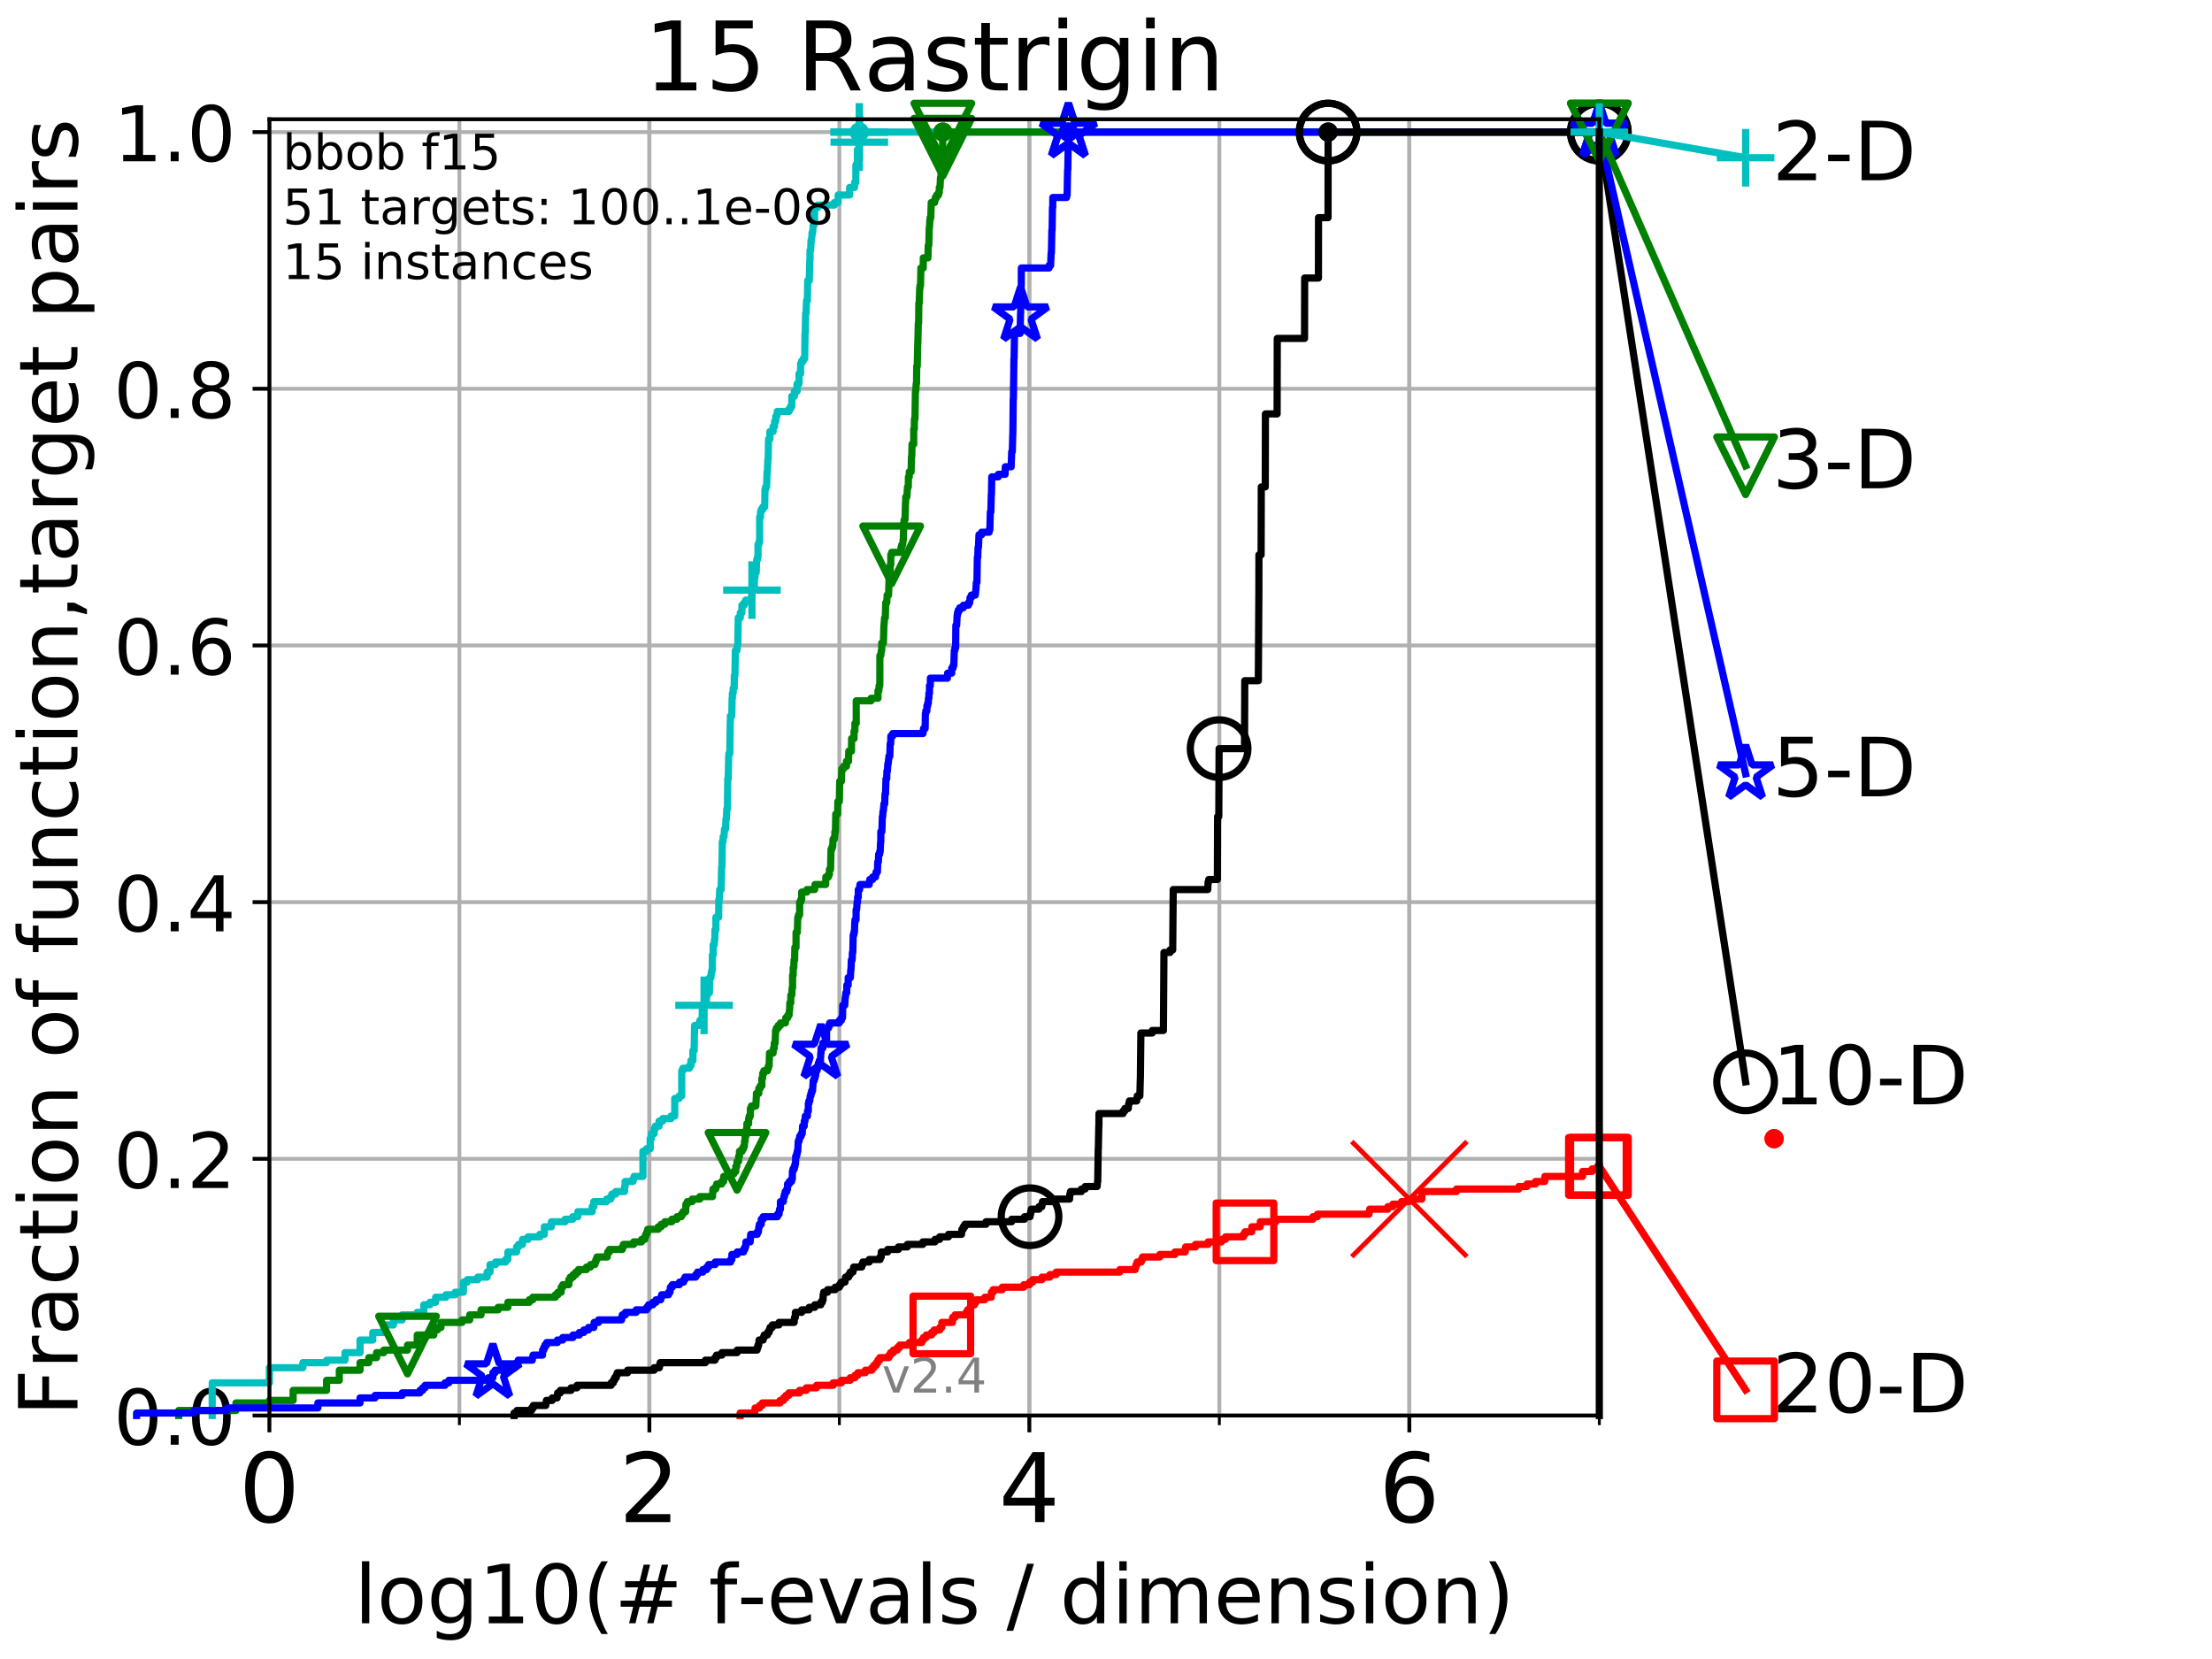 <?xml version="1.0" encoding="utf-8" standalone="no"?>
<!DOCTYPE svg PUBLIC "-//W3C//DTD SVG 1.1//EN"
  "http://www.w3.org/Graphics/SVG/1.1/DTD/svg11.dtd">
<!-- Created with matplotlib (http://matplotlib.org/) -->
<svg height="345.6pt" version="1.1" viewBox="0 0 460.8 345.6" width="460.8pt" xmlns="http://www.w3.org/2000/svg" xmlns:xlink="http://www.w3.org/1999/xlink">
 <defs>
  <style type="text/css">
*{stroke-linecap:butt;stroke-linejoin:round;}
  </style>
 </defs>
 <g id="figure_1">
  <g id="patch_1">
   <path d="M 0 345.6 
L 460.8 345.6 
L 460.8 0 
L 0 0 
z
" style="fill:#ffffff;"/>
  </g>
  <g id="axes_1">
   <g id="patch_2">
    <path d="M 56.12 294.88 
L 333.168 294.88 
L 333.168 24.84 
L 56.12 24.84 
z
" style="fill:#ffffff;"/>
   </g>
   <g id="matplotlib.axis_1">
    <g id="xtick_1">
     <g id="line2d_1">
      <path clip-path="url(#pdcc8876da5)" d="M 56.12 294.88 
L 56.12 24.84 
" style="fill:none;stroke:#b0b0b0;stroke-linecap:square;stroke-width:0.8;"/>
     </g>
     <g id="line2d_2">
      <defs>
       <path d="M 0 0 
L 0 3.5 
" id="mffda783f92" style="stroke:#000000;stroke-width:0.8;"/>
      </defs>
      <g>
       <use style="stroke:#000000;stroke-width:0.8;" x="56.12" xlink:href="#mffda783f92" y="294.88"/>
      </g>
     </g>
     <g id="text_1">
      <!-- 0 -->
      <defs>
       <path d="M 31.781 66.406 
Q 24.172 66.406 20.328 58.906 
Q 16.5 51.422 16.5 36.375 
Q 16.5 21.391 20.328 13.891 
Q 24.172 6.391 31.781 6.391 
Q 39.453 6.391 43.281 13.891 
Q 47.125 21.391 47.125 36.375 
Q 47.125 51.422 43.281 58.906 
Q 39.453 66.406 31.781 66.406 
z
M 31.781 74.219 
Q 44.047 74.219 50.516 64.516 
Q 56.984 54.828 56.984 36.375 
Q 56.984 17.969 50.516 8.266 
Q 44.047 -1.422 31.781 -1.422 
Q 19.531 -1.422 13.062 8.266 
Q 6.594 17.969 6.594 36.375 
Q 6.594 54.828 13.062 64.516 
Q 19.531 74.219 31.781 74.219 
z
" id="DejaVuSans-30"/>
      </defs>
      <g transform="translate(49.758 317.077)scale(0.2 -0.2)">
       <use xlink:href="#DejaVuSans-30"/>
      </g>
     </g>
    </g>
    <g id="xtick_2">
     <g id="line2d_3">
      <path clip-path="url(#pdcc8876da5)" d="M 135.277 294.88 
L 135.277 24.84 
" style="fill:none;stroke:#b0b0b0;stroke-linecap:square;stroke-width:0.8;"/>
     </g>
     <g id="line2d_4">
      <g>
       <use style="stroke:#000000;stroke-width:0.8;" x="135.277" xlink:href="#mffda783f92" y="294.88"/>
      </g>
     </g>
     <g id="text_2">
      <!-- 2 -->
      <defs>
       <path d="M 19.188 8.297 
L 53.609 8.297 
L 53.609 0 
L 7.328 0 
L 7.328 8.297 
Q 12.938 14.109 22.625 23.891 
Q 32.328 33.688 34.812 36.531 
Q 39.547 41.844 41.422 45.531 
Q 43.312 49.219 43.312 52.781 
Q 43.312 58.594 39.234 62.25 
Q 35.156 65.922 28.609 65.922 
Q 23.969 65.922 18.812 64.312 
Q 13.672 62.703 7.812 59.422 
L 7.812 69.391 
Q 13.766 71.781 18.938 73 
Q 24.125 74.219 28.422 74.219 
Q 39.75 74.219 46.484 68.547 
Q 53.219 62.891 53.219 53.422 
Q 53.219 48.922 51.531 44.891 
Q 49.859 40.875 45.406 35.406 
Q 44.188 33.984 37.641 27.219 
Q 31.109 20.453 19.188 8.297 
z
" id="DejaVuSans-32"/>
      </defs>
      <g transform="translate(128.914 317.077)scale(0.2 -0.2)">
       <use xlink:href="#DejaVuSans-32"/>
      </g>
     </g>
    </g>
    <g id="xtick_3">
     <g id="line2d_5">
      <path clip-path="url(#pdcc8876da5)" d="M 214.433 294.88 
L 214.433 24.84 
" style="fill:none;stroke:#b0b0b0;stroke-linecap:square;stroke-width:0.8;"/>
     </g>
     <g id="line2d_6">
      <g>
       <use style="stroke:#000000;stroke-width:0.8;" x="214.433" xlink:href="#mffda783f92" y="294.88"/>
      </g>
     </g>
     <g id="text_3">
      <!-- 4 -->
      <defs>
       <path d="M 37.797 64.312 
L 12.891 25.391 
L 37.797 25.391 
z
M 35.203 72.906 
L 47.609 72.906 
L 47.609 25.391 
L 58.016 25.391 
L 58.016 17.188 
L 47.609 17.188 
L 47.609 0 
L 37.797 0 
L 37.797 17.188 
L 4.891 17.188 
L 4.891 26.703 
z
" id="DejaVuSans-34"/>
      </defs>
      <g transform="translate(208.071 317.077)scale(0.2 -0.2)">
       <use xlink:href="#DejaVuSans-34"/>
      </g>
     </g>
    </g>
    <g id="xtick_4">
     <g id="line2d_7">
      <path clip-path="url(#pdcc8876da5)" d="M 293.59 294.88 
L 293.59 24.84 
" style="fill:none;stroke:#b0b0b0;stroke-linecap:square;stroke-width:0.8;"/>
     </g>
     <g id="line2d_8">
      <g>
       <use style="stroke:#000000;stroke-width:0.8;" x="293.59" xlink:href="#mffda783f92" y="294.88"/>
      </g>
     </g>
     <g id="text_4">
      <!-- 6 -->
      <defs>
       <path d="M 33.016 40.375 
Q 26.375 40.375 22.484 35.828 
Q 18.609 31.297 18.609 23.391 
Q 18.609 15.531 22.484 10.953 
Q 26.375 6.391 33.016 6.391 
Q 39.656 6.391 43.531 10.953 
Q 47.406 15.531 47.406 23.391 
Q 47.406 31.297 43.531 35.828 
Q 39.656 40.375 33.016 40.375 
z
M 52.594 71.297 
L 52.594 62.312 
Q 48.875 64.062 45.094 64.984 
Q 41.312 65.922 37.594 65.922 
Q 27.828 65.922 22.672 59.328 
Q 17.531 52.734 16.797 39.406 
Q 19.672 43.656 24.016 45.922 
Q 28.375 48.188 33.594 48.188 
Q 44.578 48.188 50.953 41.516 
Q 57.328 34.859 57.328 23.391 
Q 57.328 12.156 50.688 5.359 
Q 44.047 -1.422 33.016 -1.422 
Q 20.359 -1.422 13.672 8.266 
Q 6.984 17.969 6.984 36.375 
Q 6.984 53.656 15.188 63.938 
Q 23.391 74.219 37.203 74.219 
Q 40.922 74.219 44.703 73.484 
Q 48.484 72.75 52.594 71.297 
z
" id="DejaVuSans-36"/>
      </defs>
      <g transform="translate(287.227 317.077)scale(0.2 -0.2)">
       <use xlink:href="#DejaVuSans-36"/>
      </g>
     </g>
    </g>
    <g id="xtick_5">
     <g id="line2d_9">
      <path clip-path="url(#pdcc8876da5)" d="M 56.12 294.88 
L 56.12 24.84 
" style="fill:none;stroke:#b0b0b0;stroke-linecap:square;stroke-width:0.8;"/>
     </g>
     <g id="line2d_10">
      <defs>
       <path d="M 0 0 
L 0 2 
" id="m5ac011fa05" style="stroke:#000000;stroke-width:0.6;"/>
      </defs>
      <g>
       <use style="stroke:#000000;stroke-width:0.6;" x="56.12" xlink:href="#m5ac011fa05" y="294.88"/>
      </g>
     </g>
    </g>
    <g id="xtick_6">
     <g id="line2d_11">
      <path clip-path="url(#pdcc8876da5)" d="M 95.698 294.88 
L 95.698 24.84 
" style="fill:none;stroke:#b0b0b0;stroke-linecap:square;stroke-width:0.8;"/>
     </g>
     <g id="line2d_12">
      <g>
       <use style="stroke:#000000;stroke-width:0.6;" x="95.698" xlink:href="#m5ac011fa05" y="294.88"/>
      </g>
     </g>
    </g>
    <g id="xtick_7">
     <g id="line2d_13">
      <path clip-path="url(#pdcc8876da5)" d="M 135.277 294.88 
L 135.277 24.84 
" style="fill:none;stroke:#b0b0b0;stroke-linecap:square;stroke-width:0.8;"/>
     </g>
     <g id="line2d_14">
      <g>
       <use style="stroke:#000000;stroke-width:0.6;" x="135.277" xlink:href="#m5ac011fa05" y="294.88"/>
      </g>
     </g>
    </g>
    <g id="xtick_8">
     <g id="line2d_15">
      <path clip-path="url(#pdcc8876da5)" d="M 174.855 294.88 
L 174.855 24.84 
" style="fill:none;stroke:#b0b0b0;stroke-linecap:square;stroke-width:0.8;"/>
     </g>
     <g id="line2d_16">
      <g>
       <use style="stroke:#000000;stroke-width:0.6;" x="174.855" xlink:href="#m5ac011fa05" y="294.88"/>
      </g>
     </g>
    </g>
    <g id="xtick_9">
     <g id="line2d_17">
      <path clip-path="url(#pdcc8876da5)" d="M 214.433 294.88 
L 214.433 24.84 
" style="fill:none;stroke:#b0b0b0;stroke-linecap:square;stroke-width:0.8;"/>
     </g>
     <g id="line2d_18">
      <g>
       <use style="stroke:#000000;stroke-width:0.6;" x="214.433" xlink:href="#m5ac011fa05" y="294.88"/>
      </g>
     </g>
    </g>
    <g id="xtick_10">
     <g id="line2d_19">
      <path clip-path="url(#pdcc8876da5)" d="M 254.011 294.88 
L 254.011 24.84 
" style="fill:none;stroke:#b0b0b0;stroke-linecap:square;stroke-width:0.8;"/>
     </g>
     <g id="line2d_20">
      <g>
       <use style="stroke:#000000;stroke-width:0.6;" x="254.011" xlink:href="#m5ac011fa05" y="294.88"/>
      </g>
     </g>
    </g>
    <g id="xtick_11">
     <g id="line2d_21">
      <path clip-path="url(#pdcc8876da5)" d="M 293.59 294.88 
L 293.59 24.84 
" style="fill:none;stroke:#b0b0b0;stroke-linecap:square;stroke-width:0.8;"/>
     </g>
     <g id="line2d_22">
      <g>
       <use style="stroke:#000000;stroke-width:0.6;" x="293.59" xlink:href="#m5ac011fa05" y="294.88"/>
      </g>
     </g>
    </g>
    <g id="xtick_12">
     <g id="line2d_23">
      <path clip-path="url(#pdcc8876da5)" d="M 333.168 294.88 
L 333.168 24.84 
" style="fill:none;stroke:#b0b0b0;stroke-linecap:square;stroke-width:0.8;"/>
     </g>
     <g id="line2d_24">
      <g>
       <use style="stroke:#000000;stroke-width:0.6;" x="333.168" xlink:href="#m5ac011fa05" y="294.88"/>
      </g>
     </g>
    </g>
    <g id="text_5">
     <!-- log10(# f-evals / dimension) -->
     <defs>
      <path d="M 9.422 75.984 
L 18.406 75.984 
L 18.406 0 
L 9.422 0 
z
" id="DejaVuSans-6c"/>
      <path d="M 30.609 48.391 
Q 23.391 48.391 19.188 42.75 
Q 14.984 37.109 14.984 27.297 
Q 14.984 17.484 19.156 11.844 
Q 23.344 6.203 30.609 6.203 
Q 37.797 6.203 41.984 11.859 
Q 46.188 17.531 46.188 27.297 
Q 46.188 37.016 41.984 42.703 
Q 37.797 48.391 30.609 48.391 
z
M 30.609 56 
Q 42.328 56 49.016 48.375 
Q 55.719 40.766 55.719 27.297 
Q 55.719 13.875 49.016 6.219 
Q 42.328 -1.422 30.609 -1.422 
Q 18.844 -1.422 12.172 6.219 
Q 5.516 13.875 5.516 27.297 
Q 5.516 40.766 12.172 48.375 
Q 18.844 56 30.609 56 
z
" id="DejaVuSans-6f"/>
      <path d="M 45.406 27.984 
Q 45.406 37.75 41.375 43.109 
Q 37.359 48.484 30.078 48.484 
Q 22.859 48.484 18.828 43.109 
Q 14.797 37.75 14.797 27.984 
Q 14.797 18.266 18.828 12.891 
Q 22.859 7.516 30.078 7.516 
Q 37.359 7.516 41.375 12.891 
Q 45.406 18.266 45.406 27.984 
z
M 54.391 6.781 
Q 54.391 -7.172 48.188 -13.984 
Q 42 -20.797 29.203 -20.797 
Q 24.469 -20.797 20.266 -20.094 
Q 16.062 -19.391 12.109 -17.922 
L 12.109 -9.188 
Q 16.062 -11.328 19.922 -12.344 
Q 23.781 -13.375 27.781 -13.375 
Q 36.625 -13.375 41.016 -8.766 
Q 45.406 -4.156 45.406 5.172 
L 45.406 9.625 
Q 42.625 4.781 38.281 2.391 
Q 33.938 0 27.875 0 
Q 17.828 0 11.672 7.656 
Q 5.516 15.328 5.516 27.984 
Q 5.516 40.672 11.672 48.328 
Q 17.828 56 27.875 56 
Q 33.938 56 38.281 53.609 
Q 42.625 51.219 45.406 46.391 
L 45.406 54.688 
L 54.391 54.688 
z
" id="DejaVuSans-67"/>
      <path d="M 12.406 8.297 
L 28.516 8.297 
L 28.516 63.922 
L 10.984 60.406 
L 10.984 69.391 
L 28.422 72.906 
L 38.281 72.906 
L 38.281 8.297 
L 54.391 8.297 
L 54.391 0 
L 12.406 0 
z
" id="DejaVuSans-31"/>
      <path d="M 31 75.875 
Q 24.469 64.656 21.281 53.656 
Q 18.109 42.672 18.109 31.391 
Q 18.109 20.125 21.312 9.062 
Q 24.516 -2 31 -13.188 
L 23.188 -13.188 
Q 15.875 -1.703 12.234 9.375 
Q 8.594 20.453 8.594 31.391 
Q 8.594 42.281 12.203 53.312 
Q 15.828 64.359 23.188 75.875 
z
" id="DejaVuSans-28"/>
      <path d="M 51.125 44 
L 36.922 44 
L 32.812 27.688 
L 47.125 27.688 
z
M 43.797 71.781 
L 38.719 51.516 
L 52.984 51.516 
L 58.109 71.781 
L 65.922 71.781 
L 60.891 51.516 
L 76.125 51.516 
L 76.125 44 
L 58.984 44 
L 54.984 27.688 
L 70.516 27.688 
L 70.516 20.219 
L 53.078 20.219 
L 48 0 
L 40.188 0 
L 45.219 20.219 
L 30.906 20.219 
L 25.875 0 
L 18.016 0 
L 23.094 20.219 
L 7.719 20.219 
L 7.719 27.688 
L 24.906 27.688 
L 29 44 
L 13.281 44 
L 13.281 51.516 
L 30.906 51.516 
L 35.891 71.781 
z
" id="DejaVuSans-23"/>
      <path id="DejaVuSans-20"/>
      <path d="M 37.109 75.984 
L 37.109 68.5 
L 28.516 68.5 
Q 23.688 68.5 21.797 66.547 
Q 19.922 64.594 19.922 59.516 
L 19.922 54.688 
L 34.719 54.688 
L 34.719 47.703 
L 19.922 47.703 
L 19.922 0 
L 10.891 0 
L 10.891 47.703 
L 2.297 47.703 
L 2.297 54.688 
L 10.891 54.688 
L 10.891 58.5 
Q 10.891 67.625 15.141 71.797 
Q 19.391 75.984 28.609 75.984 
z
" id="DejaVuSans-66"/>
      <path d="M 4.891 31.391 
L 31.203 31.391 
L 31.203 23.391 
L 4.891 23.391 
z
" id="DejaVuSans-2d"/>
      <path d="M 56.203 29.594 
L 56.203 25.203 
L 14.891 25.203 
Q 15.484 15.922 20.484 11.062 
Q 25.484 6.203 34.422 6.203 
Q 39.594 6.203 44.453 7.469 
Q 49.312 8.734 54.109 11.281 
L 54.109 2.781 
Q 49.266 0.734 44.188 -0.344 
Q 39.109 -1.422 33.891 -1.422 
Q 20.797 -1.422 13.156 6.188 
Q 5.516 13.812 5.516 26.812 
Q 5.516 40.234 12.766 48.109 
Q 20.016 56 32.328 56 
Q 43.359 56 49.781 48.891 
Q 56.203 41.797 56.203 29.594 
z
M 47.219 32.234 
Q 47.125 39.594 43.094 43.984 
Q 39.062 48.391 32.422 48.391 
Q 24.906 48.391 20.391 44.141 
Q 15.875 39.891 15.188 32.172 
z
" id="DejaVuSans-65"/>
      <path d="M 2.984 54.688 
L 12.5 54.688 
L 29.594 8.797 
L 46.688 54.688 
L 56.203 54.688 
L 35.688 0 
L 23.484 0 
z
" id="DejaVuSans-76"/>
      <path d="M 34.281 27.484 
Q 23.391 27.484 19.188 25 
Q 14.984 22.516 14.984 16.5 
Q 14.984 11.719 18.141 8.906 
Q 21.297 6.109 26.703 6.109 
Q 34.188 6.109 38.703 11.406 
Q 43.219 16.703 43.219 25.484 
L 43.219 27.484 
z
M 52.203 31.203 
L 52.203 0 
L 43.219 0 
L 43.219 8.297 
Q 40.141 3.328 35.547 0.953 
Q 30.953 -1.422 24.312 -1.422 
Q 15.922 -1.422 10.953 3.297 
Q 6 8.016 6 15.922 
Q 6 25.141 12.172 29.828 
Q 18.359 34.516 30.609 34.516 
L 43.219 34.516 
L 43.219 35.406 
Q 43.219 41.609 39.141 45 
Q 35.062 48.391 27.688 48.391 
Q 23 48.391 18.547 47.266 
Q 14.109 46.141 10.016 43.891 
L 10.016 52.203 
Q 14.938 54.109 19.578 55.047 
Q 24.219 56 28.609 56 
Q 40.484 56 46.344 49.844 
Q 52.203 43.703 52.203 31.203 
z
" id="DejaVuSans-61"/>
      <path d="M 44.281 53.078 
L 44.281 44.578 
Q 40.484 46.531 36.375 47.5 
Q 32.281 48.484 27.875 48.484 
Q 21.188 48.484 17.844 46.438 
Q 14.5 44.391 14.5 40.281 
Q 14.5 37.156 16.891 35.375 
Q 19.281 33.594 26.516 31.984 
L 29.594 31.297 
Q 39.156 29.25 43.188 25.516 
Q 47.219 21.781 47.219 15.094 
Q 47.219 7.469 41.188 3.016 
Q 35.156 -1.422 24.609 -1.422 
Q 20.219 -1.422 15.453 -0.562 
Q 10.688 0.297 5.422 2 
L 5.422 11.281 
Q 10.406 8.688 15.234 7.391 
Q 20.062 6.109 24.812 6.109 
Q 31.156 6.109 34.562 8.281 
Q 37.984 10.453 37.984 14.406 
Q 37.984 18.062 35.516 20.016 
Q 33.062 21.969 24.703 23.781 
L 21.578 24.516 
Q 13.234 26.266 9.516 29.906 
Q 5.812 33.547 5.812 39.891 
Q 5.812 47.609 11.281 51.797 
Q 16.75 56 26.812 56 
Q 31.781 56 36.172 55.266 
Q 40.578 54.547 44.281 53.078 
z
" id="DejaVuSans-73"/>
      <path d="M 25.391 72.906 
L 33.688 72.906 
L 8.297 -9.281 
L 0 -9.281 
z
" id="DejaVuSans-2f"/>
      <path d="M 45.406 46.391 
L 45.406 75.984 
L 54.391 75.984 
L 54.391 0 
L 45.406 0 
L 45.406 8.203 
Q 42.578 3.328 38.25 0.953 
Q 33.938 -1.422 27.875 -1.422 
Q 17.969 -1.422 11.734 6.484 
Q 5.516 14.406 5.516 27.297 
Q 5.516 40.188 11.734 48.094 
Q 17.969 56 27.875 56 
Q 33.938 56 38.25 53.625 
Q 42.578 51.266 45.406 46.391 
z
M 14.797 27.297 
Q 14.797 17.391 18.875 11.75 
Q 22.953 6.109 30.078 6.109 
Q 37.203 6.109 41.297 11.75 
Q 45.406 17.391 45.406 27.297 
Q 45.406 37.203 41.297 42.844 
Q 37.203 48.484 30.078 48.484 
Q 22.953 48.484 18.875 42.844 
Q 14.797 37.203 14.797 27.297 
z
" id="DejaVuSans-64"/>
      <path d="M 9.422 54.688 
L 18.406 54.688 
L 18.406 0 
L 9.422 0 
z
M 9.422 75.984 
L 18.406 75.984 
L 18.406 64.594 
L 9.422 64.594 
z
" id="DejaVuSans-69"/>
      <path d="M 52 44.188 
Q 55.375 50.25 60.062 53.125 
Q 64.75 56 71.094 56 
Q 79.641 56 84.281 50.016 
Q 88.922 44.047 88.922 33.016 
L 88.922 0 
L 79.891 0 
L 79.891 32.719 
Q 79.891 40.578 77.094 44.375 
Q 74.312 48.188 68.609 48.188 
Q 61.625 48.188 57.562 43.547 
Q 53.516 38.922 53.516 30.906 
L 53.516 0 
L 44.484 0 
L 44.484 32.719 
Q 44.484 40.625 41.703 44.406 
Q 38.922 48.188 33.109 48.188 
Q 26.219 48.188 22.156 43.531 
Q 18.109 38.875 18.109 30.906 
L 18.109 0 
L 9.078 0 
L 9.078 54.688 
L 18.109 54.688 
L 18.109 46.188 
Q 21.188 51.219 25.484 53.609 
Q 29.781 56 35.688 56 
Q 41.656 56 45.828 52.969 
Q 50 49.953 52 44.188 
z
" id="DejaVuSans-6d"/>
      <path d="M 54.891 33.016 
L 54.891 0 
L 45.906 0 
L 45.906 32.719 
Q 45.906 40.484 42.875 44.328 
Q 39.844 48.188 33.797 48.188 
Q 26.516 48.188 22.312 43.547 
Q 18.109 38.922 18.109 30.906 
L 18.109 0 
L 9.078 0 
L 9.078 54.688 
L 18.109 54.688 
L 18.109 46.188 
Q 21.344 51.125 25.703 53.562 
Q 30.078 56 35.797 56 
Q 45.219 56 50.047 50.172 
Q 54.891 44.344 54.891 33.016 
z
" id="DejaVuSans-6e"/>
      <path d="M 8.016 75.875 
L 15.828 75.875 
Q 23.141 64.359 26.781 53.312 
Q 30.422 42.281 30.422 31.391 
Q 30.422 20.453 26.781 9.375 
Q 23.141 -1.703 15.828 -13.188 
L 8.016 -13.188 
Q 14.5 -2 17.703 9.062 
Q 20.906 20.125 20.906 31.391 
Q 20.906 42.672 17.703 53.656 
Q 14.5 64.656 8.016 75.875 
z
" id="DejaVuSans-29"/>
     </defs>
     <g transform="translate(73.803 338.154)scale(0.17 -0.17)">
      <use xlink:href="#DejaVuSans-6c"/>
      <use x="27.783" xlink:href="#DejaVuSans-6f"/>
      <use x="88.965" xlink:href="#DejaVuSans-67"/>
      <use x="152.441" xlink:href="#DejaVuSans-31"/>
      <use x="216.064" xlink:href="#DejaVuSans-30"/>
      <use x="279.688" xlink:href="#DejaVuSans-28"/>
      <use x="318.701" xlink:href="#DejaVuSans-23"/>
      <use x="402.49" xlink:href="#DejaVuSans-20"/>
      <use x="434.277" xlink:href="#DejaVuSans-66"/>
      <use x="469.404" xlink:href="#DejaVuSans-2d"/>
      <use x="505.488" xlink:href="#DejaVuSans-65"/>
      <use x="567.012" xlink:href="#DejaVuSans-76"/>
      <use x="626.191" xlink:href="#DejaVuSans-61"/>
      <use x="687.471" xlink:href="#DejaVuSans-6c"/>
      <use x="715.254" xlink:href="#DejaVuSans-73"/>
      <use x="767.354" xlink:href="#DejaVuSans-20"/>
      <use x="799.141" xlink:href="#DejaVuSans-2f"/>
      <use x="832.832" xlink:href="#DejaVuSans-20"/>
      <use x="864.619" xlink:href="#DejaVuSans-64"/>
      <use x="928.096" xlink:href="#DejaVuSans-69"/>
      <use x="955.879" xlink:href="#DejaVuSans-6d"/>
      <use x="1053.291" xlink:href="#DejaVuSans-65"/>
      <use x="1114.814" xlink:href="#DejaVuSans-6e"/>
      <use x="1178.193" xlink:href="#DejaVuSans-73"/>
      <use x="1230.293" xlink:href="#DejaVuSans-69"/>
      <use x="1258.076" xlink:href="#DejaVuSans-6f"/>
      <use x="1319.258" xlink:href="#DejaVuSans-6e"/>
      <use x="1382.637" xlink:href="#DejaVuSans-29"/>
     </g>
    </g>
   </g>
   <g id="matplotlib.axis_2">
    <g id="ytick_1">
     <g id="line2d_25">
      <path clip-path="url(#pdcc8876da5)" d="M 56.12 294.88 
L 333.168 294.88 
" style="fill:none;stroke:#b0b0b0;stroke-linecap:square;stroke-width:0.8;"/>
     </g>
     <g id="line2d_26">
      <defs>
       <path d="M 0 0 
L -3.5 0 
" id="mb4463f6f2f" style="stroke:#000000;stroke-width:0.8;"/>
      </defs>
      <g>
       <use style="stroke:#000000;stroke-width:0.8;" x="56.12" xlink:href="#mb4463f6f2f" y="294.88"/>
      </g>
     </g>
     <g id="text_6">
      <!-- 0.0 -->
      <defs>
       <path d="M 10.688 12.406 
L 21 12.406 
L 21 0 
L 10.688 0 
z
" id="DejaVuSans-2e"/>
      </defs>
      <g transform="translate(23.675 300.959)scale(0.16 -0.16)">
       <use xlink:href="#DejaVuSans-30"/>
       <use x="63.623" xlink:href="#DejaVuSans-2e"/>
       <use x="95.41" xlink:href="#DejaVuSans-30"/>
      </g>
     </g>
    </g>
    <g id="ytick_2">
     <g id="line2d_27">
      <path clip-path="url(#pdcc8876da5)" d="M 56.12 241.407 
L 333.168 241.407 
" style="fill:none;stroke:#b0b0b0;stroke-linecap:square;stroke-width:0.8;"/>
     </g>
     <g id="line2d_28">
      <g>
       <use style="stroke:#000000;stroke-width:0.8;" x="56.12" xlink:href="#mb4463f6f2f" y="241.407"/>
      </g>
     </g>
     <g id="text_7">
      <!-- 0.2 -->
      <g transform="translate(23.675 247.485)scale(0.16 -0.16)">
       <use xlink:href="#DejaVuSans-30"/>
       <use x="63.623" xlink:href="#DejaVuSans-2e"/>
       <use x="95.41" xlink:href="#DejaVuSans-32"/>
      </g>
     </g>
    </g>
    <g id="ytick_3">
     <g id="line2d_29">
      <path clip-path="url(#pdcc8876da5)" d="M 56.12 187.933 
L 333.168 187.933 
" style="fill:none;stroke:#b0b0b0;stroke-linecap:square;stroke-width:0.8;"/>
     </g>
     <g id="line2d_30">
      <g>
       <use style="stroke:#000000;stroke-width:0.8;" x="56.12" xlink:href="#mb4463f6f2f" y="187.933"/>
      </g>
     </g>
     <g id="text_8">
      <!-- 0.4 -->
      <g transform="translate(23.675 194.012)scale(0.16 -0.16)">
       <use xlink:href="#DejaVuSans-30"/>
       <use x="63.623" xlink:href="#DejaVuSans-2e"/>
       <use x="95.41" xlink:href="#DejaVuSans-34"/>
      </g>
     </g>
    </g>
    <g id="ytick_4">
     <g id="line2d_31">
      <path clip-path="url(#pdcc8876da5)" d="M 56.12 134.46 
L 333.168 134.46 
" style="fill:none;stroke:#b0b0b0;stroke-linecap:square;stroke-width:0.8;"/>
     </g>
     <g id="line2d_32">
      <g>
       <use style="stroke:#000000;stroke-width:0.8;" x="56.12" xlink:href="#mb4463f6f2f" y="134.46"/>
      </g>
     </g>
     <g id="text_9">
      <!-- 0.6 -->
      <g transform="translate(23.675 140.539)scale(0.16 -0.16)">
       <use xlink:href="#DejaVuSans-30"/>
       <use x="63.623" xlink:href="#DejaVuSans-2e"/>
       <use x="95.41" xlink:href="#DejaVuSans-36"/>
      </g>
     </g>
    </g>
    <g id="ytick_5">
     <g id="line2d_33">
      <path clip-path="url(#pdcc8876da5)" d="M 56.12 80.987 
L 333.168 80.987 
" style="fill:none;stroke:#b0b0b0;stroke-linecap:square;stroke-width:0.8;"/>
     </g>
     <g id="line2d_34">
      <g>
       <use style="stroke:#000000;stroke-width:0.8;" x="56.12" xlink:href="#mb4463f6f2f" y="80.987"/>
      </g>
     </g>
     <g id="text_10">
      <!-- 0.8 -->
      <defs>
       <path d="M 31.781 34.625 
Q 24.75 34.625 20.719 30.859 
Q 16.703 27.094 16.703 20.516 
Q 16.703 13.922 20.719 10.156 
Q 24.75 6.391 31.781 6.391 
Q 38.812 6.391 42.859 10.172 
Q 46.922 13.969 46.922 20.516 
Q 46.922 27.094 42.891 30.859 
Q 38.875 34.625 31.781 34.625 
z
M 21.922 38.812 
Q 15.578 40.375 12.031 44.719 
Q 8.5 49.078 8.5 55.328 
Q 8.5 64.062 14.719 69.141 
Q 20.953 74.219 31.781 74.219 
Q 42.672 74.219 48.875 69.141 
Q 55.078 64.062 55.078 55.328 
Q 55.078 49.078 51.531 44.719 
Q 48 40.375 41.703 38.812 
Q 48.828 37.156 52.797 32.312 
Q 56.781 27.484 56.781 20.516 
Q 56.781 9.906 50.312 4.234 
Q 43.844 -1.422 31.781 -1.422 
Q 19.734 -1.422 13.25 4.234 
Q 6.781 9.906 6.781 20.516 
Q 6.781 27.484 10.781 32.312 
Q 14.797 37.156 21.922 38.812 
z
M 18.312 54.391 
Q 18.312 48.734 21.844 45.562 
Q 25.391 42.391 31.781 42.391 
Q 38.141 42.391 41.719 45.562 
Q 45.312 48.734 45.312 54.391 
Q 45.312 60.062 41.719 63.234 
Q 38.141 66.406 31.781 66.406 
Q 25.391 66.406 21.844 63.234 
Q 18.312 60.062 18.312 54.391 
z
" id="DejaVuSans-38"/>
      </defs>
      <g transform="translate(23.675 87.066)scale(0.16 -0.16)">
       <use xlink:href="#DejaVuSans-30"/>
       <use x="63.623" xlink:href="#DejaVuSans-2e"/>
       <use x="95.41" xlink:href="#DejaVuSans-38"/>
      </g>
     </g>
    </g>
    <g id="ytick_6">
     <g id="line2d_35">
      <path clip-path="url(#pdcc8876da5)" d="M 56.12 27.514 
L 333.168 27.514 
" style="fill:none;stroke:#b0b0b0;stroke-linecap:square;stroke-width:0.8;"/>
     </g>
     <g id="line2d_36">
      <g>
       <use style="stroke:#000000;stroke-width:0.8;" x="56.12" xlink:href="#mb4463f6f2f" y="27.514"/>
      </g>
     </g>
     <g id="text_11">
      <!-- 1.0 -->
      <g transform="translate(23.675 33.592)scale(0.16 -0.16)">
       <use xlink:href="#DejaVuSans-31"/>
       <use x="63.623" xlink:href="#DejaVuSans-2e"/>
       <use x="95.41" xlink:href="#DejaVuSans-30"/>
      </g>
     </g>
    </g>
    <g id="text_12">
     <!-- Fraction of function,target pairs -->
     <defs>
      <path d="M 9.812 72.906 
L 51.703 72.906 
L 51.703 64.594 
L 19.672 64.594 
L 19.672 43.109 
L 48.578 43.109 
L 48.578 34.812 
L 19.672 34.812 
L 19.672 0 
L 9.812 0 
z
" id="DejaVuSans-46"/>
      <path d="M 41.109 46.297 
Q 39.594 47.172 37.812 47.578 
Q 36.031 48 33.891 48 
Q 26.266 48 22.188 43.047 
Q 18.109 38.094 18.109 28.812 
L 18.109 0 
L 9.078 0 
L 9.078 54.688 
L 18.109 54.688 
L 18.109 46.188 
Q 20.953 51.172 25.484 53.578 
Q 30.031 56 36.531 56 
Q 37.453 56 38.578 55.875 
Q 39.703 55.766 41.062 55.516 
z
" id="DejaVuSans-72"/>
      <path d="M 48.781 52.594 
L 48.781 44.188 
Q 44.969 46.297 41.141 47.344 
Q 37.312 48.391 33.406 48.391 
Q 24.656 48.391 19.812 42.844 
Q 14.984 37.312 14.984 27.297 
Q 14.984 17.281 19.812 11.734 
Q 24.656 6.203 33.406 6.203 
Q 37.312 6.203 41.141 7.25 
Q 44.969 8.297 48.781 10.406 
L 48.781 2.094 
Q 45.016 0.344 40.984 -0.531 
Q 36.969 -1.422 32.422 -1.422 
Q 20.062 -1.422 12.781 6.344 
Q 5.516 14.109 5.516 27.297 
Q 5.516 40.672 12.859 48.328 
Q 20.219 56 33.016 56 
Q 37.156 56 41.109 55.141 
Q 45.062 54.297 48.781 52.594 
z
" id="DejaVuSans-63"/>
      <path d="M 18.312 70.219 
L 18.312 54.688 
L 36.812 54.688 
L 36.812 47.703 
L 18.312 47.703 
L 18.312 18.016 
Q 18.312 11.328 20.141 9.422 
Q 21.969 7.516 27.594 7.516 
L 36.812 7.516 
L 36.812 0 
L 27.594 0 
Q 17.188 0 13.234 3.875 
Q 9.281 7.766 9.281 18.016 
L 9.281 47.703 
L 2.688 47.703 
L 2.688 54.688 
L 9.281 54.688 
L 9.281 70.219 
z
" id="DejaVuSans-74"/>
      <path d="M 8.5 21.578 
L 8.5 54.688 
L 17.484 54.688 
L 17.484 21.922 
Q 17.484 14.156 20.5 10.266 
Q 23.531 6.391 29.594 6.391 
Q 36.859 6.391 41.078 11.031 
Q 45.312 15.672 45.312 23.688 
L 45.312 54.688 
L 54.297 54.688 
L 54.297 0 
L 45.312 0 
L 45.312 8.406 
Q 42.047 3.422 37.719 1 
Q 33.406 -1.422 27.688 -1.422 
Q 18.266 -1.422 13.375 4.438 
Q 8.5 10.297 8.5 21.578 
z
M 31.109 56 
z
" id="DejaVuSans-75"/>
      <path d="M 11.719 12.406 
L 22.016 12.406 
L 22.016 4 
L 14.016 -11.625 
L 7.719 -11.625 
L 11.719 4 
z
" id="DejaVuSans-2c"/>
      <path d="M 18.109 8.203 
L 18.109 -20.797 
L 9.078 -20.797 
L 9.078 54.688 
L 18.109 54.688 
L 18.109 46.391 
Q 20.953 51.266 25.266 53.625 
Q 29.594 56 35.594 56 
Q 45.562 56 51.781 48.094 
Q 58.016 40.188 58.016 27.297 
Q 58.016 14.406 51.781 6.484 
Q 45.562 -1.422 35.594 -1.422 
Q 29.594 -1.422 25.266 0.953 
Q 20.953 3.328 18.109 8.203 
z
M 48.688 27.297 
Q 48.688 37.203 44.609 42.844 
Q 40.531 48.484 33.406 48.484 
Q 26.266 48.484 22.188 42.844 
Q 18.109 37.203 18.109 27.297 
Q 18.109 17.391 22.188 11.75 
Q 26.266 6.109 33.406 6.109 
Q 40.531 6.109 44.609 11.75 
Q 48.688 17.391 48.688 27.297 
z
" id="DejaVuSans-70"/>
     </defs>
     <g transform="translate(16.14 294.999)rotate(-90)scale(0.17 -0.17)">
      <use xlink:href="#DejaVuSans-46"/>
      <use x="57.41" xlink:href="#DejaVuSans-72"/>
      <use x="98.523" xlink:href="#DejaVuSans-61"/>
      <use x="159.803" xlink:href="#DejaVuSans-63"/>
      <use x="214.783" xlink:href="#DejaVuSans-74"/>
      <use x="253.992" xlink:href="#DejaVuSans-69"/>
      <use x="281.775" xlink:href="#DejaVuSans-6f"/>
      <use x="342.957" xlink:href="#DejaVuSans-6e"/>
      <use x="406.336" xlink:href="#DejaVuSans-20"/>
      <use x="438.123" xlink:href="#DejaVuSans-6f"/>
      <use x="499.305" xlink:href="#DejaVuSans-66"/>
      <use x="534.51" xlink:href="#DejaVuSans-20"/>
      <use x="566.297" xlink:href="#DejaVuSans-66"/>
      <use x="601.502" xlink:href="#DejaVuSans-75"/>
      <use x="664.881" xlink:href="#DejaVuSans-6e"/>
      <use x="728.26" xlink:href="#DejaVuSans-63"/>
      <use x="783.24" xlink:href="#DejaVuSans-74"/>
      <use x="822.449" xlink:href="#DejaVuSans-69"/>
      <use x="850.232" xlink:href="#DejaVuSans-6f"/>
      <use x="911.414" xlink:href="#DejaVuSans-6e"/>
      <use x="974.793" xlink:href="#DejaVuSans-2c"/>
      <use x="1006.58" xlink:href="#DejaVuSans-74"/>
      <use x="1045.789" xlink:href="#DejaVuSans-61"/>
      <use x="1107.068" xlink:href="#DejaVuSans-72"/>
      <use x="1148.166" xlink:href="#DejaVuSans-67"/>
      <use x="1211.643" xlink:href="#DejaVuSans-65"/>
      <use x="1273.166" xlink:href="#DejaVuSans-74"/>
      <use x="1312.375" xlink:href="#DejaVuSans-20"/>
      <use x="1344.162" xlink:href="#DejaVuSans-70"/>
      <use x="1407.639" xlink:href="#DejaVuSans-61"/>
      <use x="1468.918" xlink:href="#DejaVuSans-69"/>
      <use x="1496.701" xlink:href="#DejaVuSans-72"/>
      <use x="1537.814" xlink:href="#DejaVuSans-73"/>
     </g>
    </g>
   </g>
   <g id="line2d_37">
    <defs>
     <path d="M 0 1.5 
C 0.398 1.5 0.779 1.342 1.061 1.061 
C 1.342 0.779 1.5 0.398 1.5 0 
C 1.5 -0.398 1.342 -0.779 1.061 -1.061 
C 0.779 -1.342 0.398 -1.5 0 -1.5 
C -0.398 -1.5 -0.779 -1.342 -1.061 -1.061 
C -1.342 -0.779 -1.5 -0.398 -1.5 0 
C -1.5 0.398 -1.342 0.779 -1.061 1.061 
C -0.779 1.342 -0.398 1.5 0 1.5 
z
" id="ma4b3846f4c" style="stroke:#00bfbf;"/>
    </defs>
    <g>
     <use style="fill:#00bfbf;stroke:#00bfbf;" x="179.004" xlink:href="#ma4b3846f4c" y="27.514"/>
     <use style="fill:#00bfbf;stroke:#00bfbf;" x="179.004" xlink:href="#ma4b3846f4c" y="27.514"/>
    </g>
   </g>
   <g id="line2d_38">
    <path d="M 44.206 294.88 
L 44.206 288.065 
L 56.12 288.065 
L 56.12 284.919 
L 63.089 284.919 
L 63.089 283.871 
L 68.034 283.871 
L 68.034 283.347 
L 71.87 283.347 
L 71.87 281.774 
L 75.004 281.774 
L 75.004 279.153 
L 77.653 279.153 
L 77.653 277.58 
L 79.949 277.58 
L 79.949 276.007 
L 81.973 276.007 
L 81.973 274.959 
L 83.784 274.959 
L 83.784 273.91 
L 86.918 273.91 
L 86.918 273.386 
L 88.294 273.386 
L 88.294 271.813 
L 89.568 271.813 
L 89.568 271.289 
L 90.753 271.289 
L 90.753 270.24 
L 92.905 270.24 
L 92.905 269.716 
L 94.817 269.716 
L 94.817 269.192 
L 96.537 269.192 
L 96.537 267.095 
L 97.337 267.095 
L 97.337 266.571 
L 99.534 266.571 
L 99.534 266.046 
L 101.482 266.046 
L 101.482 264.998 
L 102.085 264.998 
L 102.085 263.425 
L 103.231 263.425 
L 103.231 262.901 
L 105.317 262.901 
L 105.317 262.377 
L 105.802 262.377 
L 105.802 260.804 
L 107.613 260.804 
L 107.613 259.755 
L 108.037 259.755 
L 108.037 259.231 
L 108.856 259.231 
L 108.856 258.183 
L 110.015 258.183 
L 110.015 257.658 
L 112.45 257.658 
L 112.45 257.134 
L 113.396 257.134 
L 113.396 255.561 
L 114.866 255.561 
L 114.866 254.513 
L 117.716 254.513 
L 117.716 253.989 
L 119.311 253.989 
L 119.311 253.464 
L 120.365 253.464 
L 120.365 252.416 
L 123.362 252.416 
L 123.362 251.367 
L 123.703 251.367 
L 123.703 250.319 
L 126.352 250.319 
L 126.352 249.795 
L 127.198 249.795 
L 127.198 249.27 
L 127.471 249.27 
L 127.471 248.746 
L 128.264 248.746 
L 128.264 248.222 
L 130.101 248.222 
L 130.101 247.173 
L 130.217 247.173 
L 130.217 246.125 
L 131.865 246.125 
L 131.865 245.601 
L 132.074 245.601 
L 132.074 245.076 
L 133.937 245.076 
L 133.937 239.834 
L 134.664 239.834 
L 134.664 239.31 
L 135.448 239.31 
L 135.448 237.213 
L 135.701 237.213 
L 135.701 236.164 
L 136.278 236.164 
L 136.278 235.116 
L 136.52 235.116 
L 136.52 234.592 
L 137.301 234.592 
L 137.301 233.543 
L 138.049 233.543 
L 138.049 233.019 
L 139.786 233.019 
L 139.786 232.495 
L 140.562 232.495 
L 140.562 228.825 
L 141.485 228.825 
L 141.485 228.301 
L 142.015 228.301 
L 142.015 223.058 
L 142.246 223.058 
L 142.246 222.534 
L 143.622 222.534 
L 143.622 222.01 
L 143.936 222.01 
L 143.936 220.961 
L 144.347 220.961 
L 144.347 218.864 
L 144.598 218.864 
L 144.698 213.622 
L 145.617 213.622 
L 145.617 213.097 
L 145.804 213.097 
L 145.804 212.573 
L 146.264 212.573 
L 146.309 209.952 
L 146.667 209.952 
L 146.756 208.379 
L 147.148 208.379 
L 147.234 207.331 
L 147.362 207.331 
L 147.362 206.806 
L 147.782 206.806 
L 147.824 203.661 
L 148.111 203.661 
L 148.152 202.612 
L 148.273 202.612 
L 148.273 202.088 
L 148.394 202.088 
L 148.394 198.943 
L 148.553 198.943 
L 148.553 196.846 
L 148.79 196.846 
L 148.829 195.797 
L 148.907 195.797 
L 148.946 193.7 
L 149.139 193.7 
L 149.139 191.079 
L 149.705 191.079 
L 149.742 187.409 
L 149.853 187.409 
L 149.926 185.312 
L 150.217 185.312 
L 150.325 180.594 
L 150.396 180.594 
L 150.467 175.352 
L 150.609 175.352 
L 150.644 174.303 
L 150.819 174.303 
L 150.923 172.73 
L 151.129 172.73 
L 151.231 170.633 
L 151.333 170.633 
L 151.4 168.536 
L 151.534 168.536 
L 151.601 162.245 
L 151.701 162.245 
L 151.799 157.527 
L 151.832 157.527 
L 151.832 157.003 
L 152.028 157.003 
L 152.125 150.188 
L 152.157 150.188 
L 152.157 149.139 
L 152.444 149.139 
L 152.508 145.469 
L 152.571 145.469 
L 152.571 144.421 
L 152.727 144.421 
L 152.727 143.372 
L 152.944 143.372 
L 152.974 140.751 
L 153.097 140.751 
L 153.188 135.509 
L 153.518 135.509 
L 153.607 134.46 
L 153.696 134.46 
L 153.784 128.693 
L 154.217 128.693 
L 154.217 127.645 
L 154.557 127.645 
L 154.557 126.072 
L 155.026 126.072 
L 155.026 125.548 
L 155.35 125.548 
L 155.35 125.024 
L 156.488 125.024 
L 156.488 124.499 
L 156.637 124.499 
L 156.637 122.927 
L 157.126 122.927 
L 157.15 120.306 
L 157.27 120.306 
L 157.27 119.257 
L 157.531 119.257 
L 157.625 116.636 
L 157.765 116.636 
L 157.765 116.112 
L 157.904 116.112 
L 157.904 113.49 
L 158.087 113.49 
L 158.087 112.966 
L 158.246 112.966 
L 158.246 107.724 
L 158.426 107.724 
L 158.426 106.675 
L 158.559 106.675 
L 158.559 106.151 
L 158.889 106.151 
L 158.889 105.627 
L 159.297 105.627 
L 159.361 101.957 
L 159.488 101.957 
L 159.488 101.433 
L 159.696 101.433 
L 159.8 98.287 
L 159.862 98.287 
L 159.964 95.666 
L 160.025 95.666 
L 160.107 91.472 
L 160.388 91.472 
L 160.388 89.899 
L 161.053 89.899 
L 161.053 88.851 
L 161.357 88.851 
L 161.357 87.802 
L 161.601 87.802 
L 161.601 86.754 
L 161.822 86.754 
L 161.932 85.705 
L 164.375 85.705 
L 164.375 85.181 
L 164.688 85.181 
L 164.688 84.657 
L 164.95 84.657 
L 164.95 82.56 
L 165.492 82.56 
L 165.492 81.511 
L 166.046 81.511 
L 166.046 79.938 
L 166.457 79.938 
L 166.457 77.841 
L 166.776 77.841 
L 166.776 75.744 
L 166.981 75.744 
L 166.981 75.22 
L 167.331 75.22 
L 167.331 74.696 
L 167.634 74.696 
L 167.7 69.453 
L 167.752 69.453 
L 167.83 65.259 
L 167.92 65.259 
L 168.01 62.638 
L 168.188 62.638 
L 168.264 58.444 
L 168.589 58.444 
L 168.687 54.25 
L 168.736 54.25 
L 168.736 52.153 
L 168.871 52.153 
L 168.956 50.056 
L 169.04 50.056 
L 169.149 49.008 
L 169.161 49.008 
L 169.161 48.484 
L 169.292 48.484 
L 169.398 46.911 
L 169.563 46.911 
L 169.563 46.387 
L 169.691 46.387 
L 169.691 43.241 
L 170.329 43.241 
L 170.329 42.717 
L 173.8 42.717 
L 173.8 42.193 
L 174.604 42.193 
L 174.604 40.62 
L 176.994 40.62 
L 176.994 39.047 
L 178.024 39.047 
L 178.024 37.999 
L 178.287 37.999 
L 178.301 34.329 
L 178.608 34.329 
L 178.608 31.183 
L 178.963 31.183 
L 179.004 27.514 
L 333.168 27.514 
L 333.168 27.514 
" style="fill:none;stroke:#00bfbf;stroke-linecap:square;stroke-width:1.5;"/>
   </g>
   <g id="line2d_39">
    <defs>
     <path d="M -6 0 
L 6 0 
M 0 6 
L 0 -6 
" id="m873679c9ef" style="stroke:#00bfbf;stroke-width:1.5;"/>
    </defs>
    <g>
     <use style="fill-opacity:0;stroke:#00bfbf;stroke-width:1.5;" x="146.667" xlink:href="#m873679c9ef" y="209.428"/>
     <use style="fill-opacity:0;stroke:#00bfbf;stroke-width:1.5;" x="156.637" xlink:href="#m873679c9ef" y="122.927"/>
     <use style="fill-opacity:0;stroke:#00bfbf;stroke-width:1.5;" x="179.004" xlink:href="#m873679c9ef" y="29.611"/>
     <use style="fill-opacity:0;stroke:#00bfbf;stroke-width:1.5;" x="179.004" xlink:href="#m873679c9ef" y="27.514"/>
     <use style="fill-opacity:0;stroke:#00bfbf;stroke-width:1.5;" x="179.004" xlink:href="#m873679c9ef" y="27.514"/>
     <use style="fill-opacity:0;stroke:#00bfbf;stroke-width:1.5;" x="333.168" xlink:href="#m873679c9ef" y="27.514"/>
    </g>
   </g>
   <g id="line2d_40">
    <path style="fill:none;stroke:#00bfbf;stroke-linecap:square;stroke-width:1.5;"/>
    <g/>
   </g>
   <g id="line2d_41">
    <defs>
     <path d="M 0 1.5 
C 0.398 1.5 0.779 1.342 1.061 1.061 
C 1.342 0.779 1.5 0.398 1.5 0 
C 1.5 -0.398 1.342 -0.779 1.061 -1.061 
C 0.779 -1.342 0.398 -1.5 0 -1.5 
C -0.398 -1.5 -0.779 -1.342 -1.061 -1.061 
C -1.342 -0.779 -1.5 -0.398 -1.5 0 
C -1.5 0.398 -1.342 0.779 -1.061 1.061 
C -0.779 1.342 -0.398 1.5 0 1.5 
z
" id="m0c519113d0" style="stroke:#008000;"/>
    </defs>
    <g>
     <use style="fill:#008000;stroke:#008000;" x="196.413" xlink:href="#m0c519113d0" y="27.514"/>
     <use style="fill:#008000;stroke:#008000;" x="196.413" xlink:href="#m0c519113d0" y="27.514"/>
    </g>
   </g>
   <g id="line2d_42">
    <path d="M 37.236 294.88 
L 37.236 293.832 
L 49.151 293.832 
L 49.151 292.259 
L 56.12 292.259 
L 56.12 291.735 
L 61.065 291.735 
L 61.065 289.638 
L 68.034 289.638 
L 68.034 287.541 
L 70.684 287.541 
L 70.684 285.444 
L 75.004 285.444 
L 75.004 283.871 
L 76.815 283.871 
L 76.815 282.822 
L 78.453 282.822 
L 78.453 281.774 
L 79.949 281.774 
L 79.949 281.25 
L 84.893 281.25 
L 84.893 280.201 
L 86.918 280.201 
L 86.918 278.104 
L 90.367 278.104 
L 90.367 277.056 
L 91.131 277.056 
L 91.131 276.531 
L 91.863 276.531 
L 91.863 275.483 
L 96.262 275.483 
L 96.262 274.959 
L 97.85 274.959 
L 97.85 273.91 
L 100.208 273.91 
L 100.208 272.862 
L 103.777 272.862 
L 103.777 272.337 
L 105.802 272.337 
L 105.802 271.289 
L 110.262 271.289 
L 110.262 270.765 
L 110.983 270.765 
L 110.983 270.24 
L 115.691 270.24 
L 115.691 269.716 
L 116.22 269.716 
L 116.22 269.192 
L 116.901 269.192 
L 116.901 268.143 
L 117.232 268.143 
L 117.232 267.619 
L 118.494 267.619 
L 118.494 266.571 
L 118.795 266.571 
L 118.795 266.046 
L 119.383 266.046 
L 119.383 265.522 
L 119.951 265.522 
L 119.951 264.998 
L 120.501 264.998 
L 120.501 264.474 
L 122.176 264.474 
L 122.176 263.949 
L 123.015 263.949 
L 123.015 263.425 
L 123.926 263.425 
L 123.926 262.901 
L 124.146 262.901 
L 124.146 262.377 
L 124.364 262.377 
L 124.364 261.852 
L 126.496 261.852 
L 126.591 260.804 
L 126.967 260.804 
L 126.967 260.28 
L 129.63 260.28 
L 129.63 259.755 
L 129.867 259.755 
L 129.867 259.231 
L 132.005 259.231 
L 132.005 258.707 
L 133.655 258.707 
L 133.655 258.183 
L 134.334 258.183 
L 134.334 257.658 
L 134.515 257.658 
L 134.515 257.134 
L 134.753 257.134 
L 134.753 256.61 
L 134.929 256.61 
L 134.929 256.086 
L 137.122 256.086 
L 137.122 255.561 
L 137.729 255.561 
L 137.729 255.037 
L 138.506 255.037 
L 138.506 254.513 
L 139.962 254.513 
L 139.962 253.989 
L 141.019 253.989 
L 141.019 253.464 
L 141.938 253.464 
L 141.938 252.94 
L 142.284 252.94 
L 142.284 252.416 
L 142.846 252.416 
L 142.883 250.843 
L 143.175 250.843 
L 143.175 250.319 
L 144.194 250.319 
L 144.194 249.795 
L 145.789 249.795 
L 145.789 249.27 
L 148.434 249.27 
L 148.514 247.698 
L 149.088 247.698 
L 149.088 247.173 
L 149.292 247.173 
L 149.292 246.649 
L 150.349 246.649 
L 150.349 246.125 
L 150.749 246.125 
L 150.749 245.076 
L 152.243 245.076 
L 152.243 244.552 
L 152.872 244.552 
L 152.872 244.028 
L 153.279 244.028 
L 153.279 242.979 
L 153.478 242.979 
L 153.538 241.931 
L 153.871 241.931 
L 153.871 240.882 
L 154.045 240.882 
L 154.045 239.834 
L 154.594 239.834 
L 154.594 239.31 
L 154.889 239.31 
L 154.889 238.785 
L 155.071 238.785 
L 155.108 237.737 
L 155.216 237.737 
L 155.216 236.689 
L 155.394 236.689 
L 155.501 235.116 
L 155.589 235.116 
L 155.589 234.067 
L 155.954 234.067 
L 155.954 233.019 
L 156.074 233.019 
L 156.074 232.495 
L 156.312 232.495 
L 156.312 230.922 
L 156.529 230.922 
L 156.529 230.398 
L 157.452 230.398 
L 157.563 228.301 
L 157.578 228.301 
L 157.578 227.776 
L 158.072 227.776 
L 158.072 226.728 
L 158.374 226.728 
L 158.374 226.204 
L 158.714 226.204 
L 158.714 224.631 
L 158.86 224.631 
L 158.889 223.582 
L 159.119 223.582 
L 159.119 223.058 
L 159.889 223.058 
L 159.889 222.534 
L 160.08 222.534 
L 160.08 222.01 
L 160.228 222.01 
L 160.295 219.388 
L 161.04 219.388 
L 161.142 218.34 
L 161.294 218.34 
L 161.294 217.291 
L 161.47 217.291 
L 161.57 214.67 
L 161.73 214.67 
L 161.73 214.146 
L 162.119 214.146 
L 162.119 213.622 
L 162.582 213.622 
L 162.582 213.097 
L 163.615 213.097 
L 163.681 212.049 
L 164.082 212.049 
L 164.082 211.525 
L 164.369 211.525 
L 164.443 210.476 
L 164.495 210.476 
L 164.537 208.903 
L 164.734 208.903 
L 164.734 207.331 
L 164.94 207.331 
L 165.021 205.758 
L 165.112 205.758 
L 165.112 203.137 
L 165.233 203.137 
L 165.233 201.564 
L 165.353 201.564 
L 165.413 199.991 
L 165.531 199.991 
L 165.58 197.37 
L 165.824 197.37 
L 165.834 194.224 
L 166.094 194.224 
L 166.198 191.079 
L 166.349 191.079 
L 166.349 190.555 
L 166.583 190.555 
L 166.583 187.933 
L 166.822 187.933 
L 166.822 187.409 
L 167.004 187.409 
L 167.004 185.836 
L 168.082 185.836 
L 168.082 185.312 
L 169.695 185.312 
L 169.787 184.264 
L 172.001 184.264 
L 172.034 182.691 
L 172.573 182.691 
L 172.573 182.167 
L 172.781 182.167 
L 172.781 181.118 
L 173.018 181.118 
L 173.114 176.924 
L 173.309 176.924 
L 173.309 176.4 
L 173.471 176.4 
L 173.533 174.827 
L 173.803 174.827 
L 173.913 173.779 
L 173.919 173.779 
L 173.919 173.255 
L 174.033 173.255 
L 174.105 169.585 
L 174.502 169.585 
L 174.537 166.964 
L 174.855 166.964 
L 174.923 162.77 
L 175.274 162.77 
L 175.368 160.148 
L 175.743 160.148 
L 175.743 159.624 
L 176.336 159.624 
L 176.336 158.576 
L 176.767 158.576 
L 176.808 156.479 
L 177.376 156.479 
L 177.406 153.857 
L 177.917 153.857 
L 177.917 152.285 
L 178.089 152.285 
L 178.089 150.712 
L 178.367 150.712 
L 178.367 145.994 
L 181.45 145.994 
L 181.45 145.469 
L 182.894 145.469 
L 182.894 143.897 
L 183.087 143.897 
L 183.133 142.848 
L 183.281 142.848 
L 183.295 136.557 
L 183.483 136.557 
L 183.594 135.509 
L 183.676 135.509 
L 183.676 133.936 
L 184.033 133.936 
L 184.137 130.266 
L 184.16 130.266 
L 184.27 128.693 
L 184.428 128.693 
L 184.51 125.548 
L 184.727 125.548 
L 184.808 123.975 
L 185.11 123.975 
L 185.217 120.306 
L 185.292 120.306 
L 185.355 119.257 
L 185.426 119.257 
L 185.454 117.684 
L 185.568 117.684 
L 185.568 115.587 
L 185.751 115.587 
L 185.751 115.063 
L 187.597 115.063 
L 187.695 114.015 
L 187.849 114.015 
L 187.849 113.49 
L 188.039 113.49 
L 188.137 112.442 
L 188.177 112.442 
L 188.274 108.772 
L 188.353 108.772 
L 188.353 108.248 
L 188.532 108.248 
L 188.638 104.578 
L 188.671 104.578 
L 188.671 103.53 
L 188.91 103.53 
L 189.014 101.957 
L 189.049 101.957 
L 189.049 101.433 
L 189.209 101.433 
L 189.246 99.336 
L 189.416 99.336 
L 189.416 98.287 
L 189.805 98.287 
L 189.87 95.142 
L 189.936 95.142 
L 189.996 92.52 
L 190.344 92.52 
L 190.344 89.375 
L 190.464 89.375 
L 190.492 87.278 
L 190.602 87.278 
L 190.701 81.511 
L 190.773 81.511 
L 190.859 79.938 
L 190.929 79.938 
L 190.97 76.269 
L 191.082 76.269 
L 191.184 71.55 
L 191.199 71.55 
L 191.299 67.356 
L 191.365 67.356 
L 191.408 63.163 
L 191.489 63.163 
L 191.591 60.017 
L 191.649 60.017 
L 191.649 59.493 
L 191.763 59.493 
L 191.838 55.823 
L 192.336 55.823 
L 192.336 53.726 
L 193.307 53.726 
L 193.368 51.105 
L 193.488 51.105 
L 193.575 47.435 
L 193.631 47.435 
L 193.7 45.862 
L 193.763 45.862 
L 193.763 45.338 
L 193.896 45.338 
L 193.991 42.193 
L 194.7 42.193 
L 194.7 41.668 
L 194.832 41.668 
L 194.832 41.144 
L 195.118 41.144 
L 195.118 40.62 
L 195.519 40.62 
L 195.519 40.096 
L 195.671 40.096 
L 195.671 39.047 
L 195.817 39.047 
L 195.927 36.95 
L 196.019 36.95 
L 196.121 33.805 
L 196.327 33.805 
L 196.413 27.514 
L 333.168 27.514 
L 333.168 27.514 
" style="fill:none;stroke:#008000;stroke-linecap:square;stroke-width:1.5;"/>
   </g>
   <g id="line2d_43">
    <defs>
     <path d="M -0 6 
L 6 -6 
L -6 -6 
z
" id="mc0116c8940" style="stroke:#008000;stroke-linejoin:miter;stroke-width:1.5;"/>
    </defs>
    <g>
     <use style="fill-opacity:0;stroke:#008000;stroke-linejoin:miter;stroke-width:1.5;" x="84.893" xlink:href="#mc0116c8940" y="280.201"/>
     <use style="fill-opacity:0;stroke:#008000;stroke-linejoin:miter;stroke-width:1.5;" x="153.538" xlink:href="#mc0116c8940" y="241.931"/>
     <use style="fill-opacity:0;stroke:#008000;stroke-linejoin:miter;stroke-width:1.5;" x="185.751" xlink:href="#mc0116c8940" y="115.587"/>
     <use style="fill-opacity:0;stroke:#008000;stroke-linejoin:miter;stroke-width:1.5;" x="196.413" xlink:href="#mc0116c8940" y="30.659"/>
     <use style="fill-opacity:0;stroke:#008000;stroke-linejoin:miter;stroke-width:1.5;" x="196.413" xlink:href="#mc0116c8940" y="27.514"/>
     <use style="fill-opacity:0;stroke:#008000;stroke-linejoin:miter;stroke-width:1.5;" x="333.168" xlink:href="#mc0116c8940" y="27.514"/>
    </g>
   </g>
   <g id="line2d_44">
    <path style="fill:none;stroke:#008000;stroke-linecap:square;stroke-width:1.5;"/>
    <g/>
   </g>
   <g id="line2d_45">
    <defs>
     <path d="M 0 1.5 
C 0.398 1.5 0.779 1.342 1.061 1.061 
C 1.342 0.779 1.5 0.398 1.5 0 
C 1.5 -0.398 1.342 -0.779 1.061 -1.061 
C 0.779 -1.342 0.398 -1.5 0 -1.5 
C -0.398 -1.5 -0.779 -1.342 -1.061 -1.061 
C -1.342 -0.779 -1.5 -0.398 -1.5 0 
C -1.5 0.398 -1.342 0.779 -1.061 1.061 
C -0.779 1.342 -0.398 1.5 0 1.5 
z
" id="m2fd1195852" style="stroke:#0000ff;"/>
    </defs>
    <g>
     <use style="fill:#0000ff;stroke:#0000ff;" x="222.569" xlink:href="#m2fd1195852" y="27.514"/>
     <use style="fill:#0000ff;stroke:#0000ff;" x="222.569" xlink:href="#m2fd1195852" y="27.514"/>
    </g>
   </g>
   <g id="line2d_46">
    <path d="M 28.456 294.88 
L 28.456 294.356 
L 40.37 294.356 
L 40.37 293.832 
L 47.34 293.832 
L 47.34 293.307 
L 66.223 293.307 
L 66.223 292.259 
L 75.004 292.259 
L 75.004 291.21 
L 78.137 291.21 
L 78.137 290.686 
L 83.784 290.686 
L 83.784 290.162 
L 87.482 290.162 
L 87.482 289.638 
L 88.027 289.638 
L 88.027 289.113 
L 88.556 289.113 
L 88.556 288.589 
L 92.701 288.589 
L 92.701 288.065 
L 93.501 288.065 
L 93.501 287.541 
L 101.726 287.541 
L 101.726 287.016 
L 102.668 287.016 
L 102.668 285.968 
L 103.12 285.968 
L 103.12 285.444 
L 105.991 285.444 
L 105.991 284.919 
L 107.265 284.919 
L 107.265 284.395 
L 107.613 284.395 
L 107.613 283.871 
L 107.953 283.871 
L 107.953 283.347 
L 110.889 283.347 
L 110.889 282.822 
L 111.031 282.822 
L 111.031 282.298 
L 113.024 282.298 
L 113.024 281.25 
L 113.273 281.25 
L 113.273 280.725 
L 113.518 280.725 
L 113.518 280.201 
L 113.88 280.201 
L 113.88 279.677 
L 116.116 279.677 
L 116.116 279.153 
L 117.232 279.153 
L 117.232 278.628 
L 119.354 278.628 
L 119.354 278.104 
L 120.69 278.104 
L 120.69 277.58 
L 121.628 277.58 
L 121.628 277.056 
L 122.589 277.056 
L 122.589 276.531 
L 123.703 276.531 
L 123.77 275.483 
L 124.685 275.483 
L 124.685 274.959 
L 129.486 274.959 
L 129.486 274.434 
L 129.63 274.434 
L 129.63 273.91 
L 130.286 273.91 
L 130.286 273.386 
L 132.523 273.386 
L 132.523 272.862 
L 134.718 272.862 
L 134.718 272.337 
L 135.104 272.337 
L 135.104 271.813 
L 136.017 271.813 
L 136.017 271.289 
L 136.663 271.289 
L 136.663 270.765 
L 137.649 270.765 
L 137.649 270.24 
L 137.828 270.24 
L 137.828 269.716 
L 139.276 269.716 
L 139.276 269.192 
L 139.573 269.192 
L 139.654 268.143 
L 140.049 268.143 
L 140.049 267.619 
L 141.544 267.619 
L 141.544 267.095 
L 142.406 267.095 
L 142.406 266.571 
L 142.698 266.571 
L 142.698 266.046 
L 144.935 266.046 
L 144.935 265.522 
L 145.303 265.522 
L 145.303 264.998 
L 146.435 264.998 
L 146.435 264.474 
L 147.225 264.474 
L 147.225 263.949 
L 147.615 263.949 
L 147.615 263.425 
L 148.985 263.425 
L 148.985 262.901 
L 152.209 262.901 
L 152.209 262.377 
L 152.463 262.377 
L 152.463 261.328 
L 153.566 261.328 
L 153.566 260.804 
L 154.889 260.804 
L 154.889 260.28 
L 155.173 260.28 
L 155.173 259.755 
L 155.345 259.755 
L 155.387 258.707 
L 156.281 258.707 
L 156.382 257.134 
L 157.746 257.134 
L 157.746 256.61 
L 157.996 256.61 
L 158.078 255.561 
L 158.187 255.561 
L 158.187 255.037 
L 158.582 255.037 
L 158.582 253.989 
L 158.976 253.989 
L 158.976 253.464 
L 161.957 253.464 
L 161.957 252.94 
L 162.289 252.94 
L 162.389 251.892 
L 162.579 251.892 
L 162.579 250.319 
L 163.18 250.319 
L 163.288 249.27 
L 163.422 249.27 
L 163.422 248.746 
L 163.562 248.746 
L 163.562 248.222 
L 163.903 248.222 
L 163.903 247.698 
L 164.059 247.698 
L 164.059 246.649 
L 164.422 246.649 
L 164.422 246.125 
L 164.895 246.125 
L 164.895 245.601 
L 165.06 245.601 
L 165.066 244.028 
L 165.193 244.028 
L 165.193 243.504 
L 165.474 243.504 
L 165.474 242.979 
L 165.61 242.979 
L 165.61 242.455 
L 165.721 242.455 
L 165.756 240.882 
L 165.948 240.882 
L 165.948 240.358 
L 166.069 240.358 
L 166.069 239.834 
L 166.183 239.834 
L 166.285 237.737 
L 166.465 237.737 
L 166.465 237.213 
L 166.599 237.213 
L 166.599 236.689 
L 166.902 236.689 
L 166.902 236.164 
L 167.114 236.164 
L 167.195 234.592 
L 167.54 234.592 
L 167.54 233.543 
L 167.692 233.543 
L 167.76 232.495 
L 168.201 232.495 
L 168.216 231.446 
L 168.387 231.446 
L 168.387 229.873 
L 168.507 229.873 
L 168.507 229.349 
L 168.685 229.349 
L 168.778 228.301 
L 168.919 228.301 
L 168.919 227.776 
L 169.069 227.776 
L 169.069 227.252 
L 169.266 227.252 
L 169.37 225.679 
L 169.379 225.679 
L 169.379 225.155 
L 169.6 225.155 
L 169.6 224.631 
L 169.767 224.631 
L 169.767 224.107 
L 169.905 224.107 
L 169.988 223.058 
L 170.196 223.058 
L 170.196 222.534 
L 170.402 222.534 
L 170.474 221.485 
L 170.672 221.485 
L 170.672 220.961 
L 170.912 220.961 
L 170.985 219.388 
L 171.037 219.388 
L 171.037 218.34 
L 171.41 218.34 
L 171.41 217.291 
L 171.94 217.291 
L 171.94 216.767 
L 172.182 216.767 
L 172.194 214.146 
L 172.607 214.146 
L 172.607 213.622 
L 172.852 213.622 
L 172.852 213.097 
L 174.845 213.097 
L 174.845 212.573 
L 175.266 212.573 
L 175.266 212.049 
L 175.512 212.049 
L 175.555 209.428 
L 175.976 209.428 
L 176.063 207.855 
L 176.104 207.855 
L 176.213 206.806 
L 176.402 206.806 
L 176.402 205.234 
L 176.692 205.234 
L 176.692 203.661 
L 177.155 203.661 
L 177.221 202.088 
L 177.275 202.088 
L 177.35 199.991 
L 177.515 199.991 
L 177.574 198.418 
L 177.656 198.418 
L 177.738 194.749 
L 177.882 194.749 
L 177.882 194.224 
L 177.997 194.224 
L 178.06 192.127 
L 178.109 192.127 
L 178.109 191.603 
L 178.332 191.603 
L 178.346 189.506 
L 178.452 189.506 
L 178.558 187.933 
L 178.646 187.933 
L 178.646 186.885 
L 178.803 186.885 
L 178.803 185.312 
L 179.077 185.312 
L 179.144 184.264 
L 181.072 184.264 
L 181.072 183.739 
L 181.189 183.739 
L 181.189 183.215 
L 181.781 183.215 
L 181.781 182.691 
L 182.386 182.691 
L 182.386 182.167 
L 182.509 182.167 
L 182.509 181.642 
L 182.785 181.642 
L 182.847 179.546 
L 182.985 179.546 
L 183.039 177.973 
L 183.24 177.973 
L 183.24 177.449 
L 183.354 177.449 
L 183.446 175.352 
L 183.487 175.352 
L 183.487 173.255 
L 183.709 173.255 
L 183.813 170.109 
L 183.872 170.109 
L 183.939 169.061 
L 183.994 169.061 
L 184.095 168.012 
L 184.125 168.012 
L 184.125 167.488 
L 184.296 167.488 
L 184.364 165.391 
L 184.47 165.391 
L 184.566 162.245 
L 184.72 162.245 
L 184.753 160.673 
L 184.855 160.673 
L 184.956 159.1 
L 185.029 159.1 
L 185.122 158.051 
L 185.176 158.051 
L 185.176 157.527 
L 185.364 157.527 
L 185.444 154.906 
L 185.549 154.906 
L 185.581 153.333 
L 185.976 153.333 
L 185.976 152.809 
L 192.269 152.809 
L 192.269 152.285 
L 192.386 152.285 
L 192.386 151.76 
L 192.728 151.76 
L 192.773 148.615 
L 192.87 148.615 
L 192.87 148.091 
L 193.088 148.091 
L 193.088 147.042 
L 193.247 147.042 
L 193.247 146.518 
L 193.384 146.518 
L 193.404 145.469 
L 193.504 145.469 
L 193.504 144.421 
L 193.626 144.421 
L 193.626 142.848 
L 193.808 142.848 
L 193.808 141.275 
L 197.368 141.275 
L 197.4 140.227 
L 198.262 140.227 
L 198.262 139.178 
L 198.538 139.178 
L 198.538 138.654 
L 198.7 138.654 
L 198.797 135.509 
L 198.92 135.509 
L 198.92 134.984 
L 199.076 134.984 
L 199.121 130.266 
L 199.295 130.266 
L 199.385 128.169 
L 199.46 128.169 
L 199.46 127.645 
L 199.614 127.645 
L 199.614 127.121 
L 199.938 127.121 
L 199.938 126.596 
L 200.69 126.596 
L 200.69 126.072 
L 201.752 126.072 
L 201.752 125.548 
L 202.007 125.548 
L 202.075 124.499 
L 202.338 124.499 
L 202.338 123.975 
L 203.173 123.975 
L 203.272 122.927 
L 203.295 122.927 
L 203.384 121.354 
L 203.513 121.354 
L 203.596 116.112 
L 203.682 116.112 
L 203.748 114.015 
L 203.83 114.015 
L 203.94 111.393 
L 204.494 111.393 
L 204.494 110.869 
L 206.056 110.869 
L 206.056 110.345 
L 206.208 110.345 
L 206.303 106.675 
L 206.407 106.675 
L 206.506 103.005 
L 206.538 103.005 
L 206.605 99.336 
L 207.966 99.336 
L 207.966 98.811 
L 209.384 98.811 
L 209.424 97.239 
L 210.647 97.239 
L 210.752 94.093 
L 210.883 94.093 
L 210.977 90.423 
L 210.995 90.423 
L 211.076 83.084 
L 211.111 83.084 
L 211.218 74.696 
L 211.255 74.696 
L 211.341 69.453 
L 212.504 69.453 
L 212.6 65.259 
L 212.619 65.259 
L 212.724 59.493 
L 212.752 59.493 
L 212.769 55.823 
L 218.543 55.823 
L 218.543 55.299 
L 218.861 55.299 
L 218.968 52.678 
L 219.027 52.678 
L 219.119 47.959 
L 219.172 47.959 
L 219.246 43.241 
L 219.303 43.241 
L 219.32 41.144 
L 222.184 41.144 
L 222.184 40.62 
L 222.302 40.62 
L 222.398 35.377 
L 222.441 35.377 
L 222.546 29.086 
L 222.561 29.086 
L 222.569 27.514 
L 333.168 27.514 
L 333.168 27.514 
" style="fill:none;stroke:#0000ff;stroke-linecap:square;stroke-width:1.5;"/>
   </g>
   <g id="line2d_47">
    <defs>
     <path d="M 0 -6 
L -1.347 -1.854 
L -5.706 -1.854 
L -2.18 0.708 
L -3.527 4.854 
L -0 2.292 
L 3.527 4.854 
L 2.18 0.708 
L 5.706 -1.854 
L 1.347 -1.854 
z
" id="mb1aba97229" style="stroke:#0000ff;stroke-linejoin:bevel;stroke-width:1.5;"/>
    </defs>
    <g>
     <use style="fill-opacity:0;stroke:#0000ff;stroke-linejoin:bevel;stroke-width:1.5;" x="102.668" xlink:href="#mb1aba97229" y="285.968"/>
     <use style="fill-opacity:0;stroke:#0000ff;stroke-linejoin:bevel;stroke-width:1.5;" x="170.985" xlink:href="#mb1aba97229" y="219.388"/>
     <use style="fill-opacity:0;stroke:#0000ff;stroke-linejoin:bevel;stroke-width:1.5;" x="212.6" xlink:href="#mb1aba97229" y="65.784"/>
     <use style="fill-opacity:0;stroke:#0000ff;stroke-linejoin:bevel;stroke-width:1.5;" x="222.569" xlink:href="#mb1aba97229" y="27.514"/>
     <use style="fill-opacity:0;stroke:#0000ff;stroke-linejoin:bevel;stroke-width:1.5;" x="222.569" xlink:href="#mb1aba97229" y="27.514"/>
     <use style="fill-opacity:0;stroke:#0000ff;stroke-linejoin:bevel;stroke-width:1.5;" x="333.168" xlink:href="#mb1aba97229" y="27.514"/>
    </g>
   </g>
   <g id="line2d_48">
    <path style="fill:none;stroke:#0000ff;stroke-linecap:square;stroke-width:1.5;"/>
    <g/>
   </g>
   <g id="line2d_49">
    <defs>
     <path d="M 0 1.5 
C 0.398 1.5 0.779 1.342 1.061 1.061 
C 1.342 0.779 1.5 0.398 1.5 0 
C 1.5 -0.398 1.342 -0.779 1.061 -1.061 
C 0.779 -1.342 0.398 -1.5 0 -1.5 
C -0.398 -1.5 -0.779 -1.342 -1.061 -1.061 
C -1.342 -0.779 -1.5 -0.398 -1.5 0 
C -1.5 0.398 -1.342 0.779 -1.061 1.061 
C -0.779 1.342 -0.398 1.5 0 1.5 
z
" id="mca4481d94f" style="stroke:#000000;"/>
    </defs>
    <g>
     <use style="stroke:#000000;" x="276.673" xlink:href="#mca4481d94f" y="27.514"/>
     <use style="stroke:#000000;" x="276.673" xlink:href="#mca4481d94f" y="27.514"/>
    </g>
   </g>
   <g id="line2d_50">
    <path d="M 107.089 294.88 
L 107.089 294.356 
L 107.698 294.356 
L 107.698 293.832 
L 110.746 293.832 
L 110.746 293.307 
L 111.101 293.307 
L 111.101 292.783 
L 113.7 292.783 
L 113.7 292.259 
L 113.82 292.259 
L 113.82 291.735 
L 115.034 291.735 
L 115.034 291.21 
L 116.063 291.21 
L 116.168 290.162 
L 116.733 290.162 
L 116.733 289.638 
L 118.959 289.638 
L 118.959 289.113 
L 120.201 289.113 
L 120.201 288.589 
L 127.308 288.589 
L 127.308 288.065 
L 127.766 288.065 
L 127.766 287.541 
L 128.03 287.541 
L 128.03 287.016 
L 128.367 287.016 
L 128.367 286.492 
L 128.572 286.492 
L 128.572 285.968 
L 130.739 285.968 
L 130.739 285.444 
L 136.262 285.444 
L 136.262 284.919 
L 137.362 284.919 
L 137.362 284.395 
L 137.514 284.395 
L 137.514 283.871 
L 146.94 283.871 
L 146.94 283.347 
L 148.938 283.347 
L 148.938 282.822 
L 149.254 282.822 
L 149.254 282.298 
L 150.382 282.298 
L 150.382 281.774 
L 153.56 281.774 
L 153.56 281.25 
L 157.709 281.25 
L 157.709 280.725 
L 157.899 280.725 
L 157.899 280.201 
L 158.06 280.201 
L 158.128 279.153 
L 158.976 279.153 
L 158.976 278.628 
L 159.187 278.628 
L 159.187 278.104 
L 159.87 278.104 
L 159.87 277.58 
L 160.22 277.58 
L 160.22 277.056 
L 160.408 277.056 
L 160.408 276.531 
L 160.88 276.531 
L 160.88 276.007 
L 162.278 276.007 
L 162.278 275.483 
L 165.441 275.483 
L 165.51 274.434 
L 165.692 274.434 
L 165.692 273.386 
L 167.008 273.386 
L 167.008 272.862 
L 168.569 272.862 
L 168.569 272.337 
L 169.735 272.337 
L 169.735 271.813 
L 170.985 271.813 
L 170.985 271.289 
L 171.305 271.289 
L 171.305 270.765 
L 171.469 270.765 
L 171.475 269.716 
L 171.582 269.716 
L 171.582 269.192 
L 172.39 269.192 
L 172.39 268.668 
L 173.984 268.668 
L 173.984 268.143 
L 174.867 268.143 
L 174.867 267.619 
L 175.215 267.619 
L 175.215 267.095 
L 176.027 267.095 
L 176.133 266.046 
L 176.784 266.046 
L 176.784 265.522 
L 177.106 265.522 
L 177.106 264.998 
L 177.682 264.998 
L 177.682 264.474 
L 177.833 264.474 
L 177.833 263.949 
L 179.52 263.949 
L 179.52 263.425 
L 179.746 263.425 
L 179.746 262.901 
L 181.074 262.901 
L 181.074 262.377 
L 183.333 262.377 
L 183.333 261.852 
L 183.575 261.852 
L 183.585 260.804 
L 184.919 260.804 
L 184.919 260.28 
L 187.155 260.28 
L 187.155 259.755 
L 189.014 259.755 
L 189.014 259.231 
L 192.245 259.231 
L 192.245 258.707 
L 194.782 258.707 
L 194.782 258.183 
L 195.744 258.183 
L 195.744 257.658 
L 197.588 257.658 
L 197.588 257.134 
L 200.304 257.134 
L 200.382 256.086 
L 200.665 256.086 
L 200.665 255.561 
L 201.013 255.561 
L 201.013 255.037 
L 205.403 255.037 
L 205.403 254.513 
L 210.745 254.513 
L 210.745 253.989 
L 213.418 253.989 
L 213.418 253.464 
L 214.577 253.464 
L 214.577 252.94 
L 214.699 252.94 
L 214.699 252.416 
L 214.831 252.416 
L 214.831 251.892 
L 216.444 251.892 
L 216.444 251.367 
L 217.031 251.367 
L 217.031 250.843 
L 217.161 250.843 
L 217.161 250.319 
L 219.701 250.319 
L 219.701 249.795 
L 222.812 249.795 
L 222.862 248.746 
L 223.003 248.746 
L 223.003 248.222 
L 225.275 248.222 
L 225.275 247.698 
L 226.056 247.698 
L 226.056 247.173 
L 228.545 247.173 
L 228.642 246.125 
L 228.678 246.125 
L 228.782 239.31 
L 228.804 239.31 
L 228.9 234.592 
L 228.92 234.592 
L 228.938 231.97 
L 233.953 231.97 
L 233.953 231.446 
L 234.314 231.446 
L 234.314 230.922 
L 235.037 230.922 
L 235.138 229.873 
L 235.265 229.873 
L 235.265 229.349 
L 236.789 229.349 
L 236.789 228.825 
L 236.907 228.825 
L 236.907 228.301 
L 237.451 228.301 
L 237.552 224.631 
L 237.562 224.631 
L 237.667 215.194 
L 240.028 215.194 
L 240.028 214.67 
L 242.362 214.67 
L 242.472 198.418 
L 243.735 198.418 
L 243.735 197.894 
L 244.295 197.894 
L 244.405 185.312 
L 251.599 185.312 
L 251.666 183.739 
L 251.8 183.739 
L 251.8 183.215 
L 253.599 183.215 
L 253.645 170.109 
L 253.898 170.109 
L 253.963 155.954 
L 259.257 155.954 
L 259.309 141.8 
L 262.134 141.8 
L 262.245 123.451 
L 262.246 123.451 
L 262.261 115.587 
L 262.714 115.587 
L 262.748 101.433 
L 263.58 101.433 
L 263.611 86.229 
L 266.044 86.229 
L 266.078 70.502 
L 271.762 70.502 
L 271.784 57.92 
L 274.658 57.92 
L 274.673 45.338 
L 276.658 45.338 
L 276.673 27.514 
L 333.168 27.514 
L 333.168 27.514 
" style="fill:none;stroke:#000000;stroke-linecap:square;stroke-width:1.5;"/>
   </g>
   <g id="line2d_51">
    <defs>
     <path d="M 0 6 
C 1.591 6 3.117 5.368 4.243 4.243 
C 5.368 3.117 6 1.591 6 0 
C 6 -1.591 5.368 -3.117 4.243 -4.243 
C 3.117 -5.368 1.591 -6 0 -6 
C -1.591 -6 -3.117 -5.368 -4.243 -4.243 
C -5.368 -3.117 -6 -1.591 -6 0 
C -6 1.591 -5.368 3.117 -4.243 4.243 
C -3.117 5.368 -1.591 6 0 6 
z
" id="m34c8ea4dd7" style="stroke:#000000;stroke-width:1.5;"/>
    </defs>
    <g>
     <use style="fill-opacity:0;stroke:#000000;stroke-width:1.5;" x="214.577" xlink:href="#m34c8ea4dd7" y="253.464"/>
     <use style="fill-opacity:0;stroke:#000000;stroke-width:1.5;" x="253.963" xlink:href="#m34c8ea4dd7" y="155.954"/>
     <use style="fill-opacity:0;stroke:#000000;stroke-width:1.5;" x="276.673" xlink:href="#m34c8ea4dd7" y="27.514"/>
     <use style="fill-opacity:0;stroke:#000000;stroke-width:1.5;" x="276.673" xlink:href="#m34c8ea4dd7" y="27.514"/>
     <use style="fill-opacity:0;stroke:#000000;stroke-width:1.5;" x="333.168" xlink:href="#m34c8ea4dd7" y="27.514"/>
    </g>
   </g>
   <g id="line2d_52">
    <path style="fill:none;stroke:#000000;stroke-linecap:square;stroke-width:1.5;"/>
    <g/>
   </g>
   <g id="line2d_53">
    <defs>
     <path d="M 0 1.5 
C 0.398 1.5 0.779 1.342 1.061 1.061 
C 1.342 0.779 1.5 0.398 1.5 0 
C 1.5 -0.398 1.342 -0.779 1.061 -1.061 
C 0.779 -1.342 0.398 -1.5 0 -1.5 
C -0.398 -1.5 -0.779 -1.342 -1.061 -1.061 
C -1.342 -0.779 -1.5 -0.398 -1.5 0 
C -1.5 0.398 -1.342 0.779 -1.061 1.061 
C -0.779 1.342 -0.398 1.5 0 1.5 
z
" id="me0403cb242" style="stroke:#ff0000;"/>
    </defs>
    <g>
     <use style="fill:#ff0000;stroke:#ff0000;" x="369.578" xlink:href="#me0403cb242" y="237.213"/>
     <use style="fill:#ff0000;stroke:#ff0000;" x="369.578" xlink:href="#me0403cb242" y="237.213"/>
    </g>
   </g>
   <g id="line2d_54">
    <path d="M 154.175 294.88 
L 154.175 294.356 
L 157.215 294.356 
L 157.296 293.307 
L 158.226 293.307 
L 158.226 292.783 
L 158.797 292.783 
L 158.797 292.259 
L 162.498 292.259 
L 162.498 291.735 
L 163.219 291.735 
L 163.219 291.21 
L 163.719 291.21 
L 163.719 290.686 
L 164.338 290.686 
L 164.338 290.162 
L 166.56 290.162 
L 166.56 289.638 
L 167.965 289.638 
L 167.965 289.113 
L 170.112 289.113 
L 170.112 288.589 
L 173.562 288.589 
L 173.562 288.065 
L 175.299 288.065 
L 175.299 287.541 
L 177.112 287.541 
L 177.112 287.016 
L 178.111 287.016 
L 178.111 286.492 
L 178.695 286.492 
L 178.695 285.968 
L 180.262 285.968 
L 180.262 285.444 
L 181.635 285.444 
L 181.635 284.919 
L 182.06 284.919 
L 182.06 284.395 
L 182.559 284.395 
L 182.559 283.871 
L 182.875 283.871 
L 182.875 283.347 
L 183.263 283.347 
L 183.263 282.822 
L 185.18 282.822 
L 185.18 282.298 
L 185.524 282.298 
L 185.524 281.774 
L 186.107 281.774 
L 186.107 281.25 
L 186.925 281.25 
L 186.925 280.725 
L 187.424 280.725 
L 187.424 280.201 
L 189.425 280.201 
L 189.425 279.677 
L 192.011 279.677 
L 192.011 279.153 
L 192.362 279.153 
L 192.362 278.628 
L 192.944 278.628 
L 192.944 278.104 
L 194.073 278.104 
L 194.073 277.58 
L 194.58 277.58 
L 194.58 277.056 
L 195.777 277.056 
L 195.777 276.531 
L 196.192 276.531 
L 196.202 275.483 
L 198.416 275.483 
L 198.449 274.434 
L 198.956 274.434 
L 198.956 273.91 
L 201.251 273.91 
L 201.251 273.386 
L 201.574 273.386 
L 201.574 272.862 
L 202.077 272.862 
L 202.077 272.337 
L 202.306 272.337 
L 202.306 271.813 
L 203.003 271.813 
L 203.003 271.289 
L 203.331 271.289 
L 203.331 270.765 
L 205.145 270.765 
L 205.145 270.24 
L 206.508 270.24 
L 206.519 269.192 
L 206.882 269.192 
L 206.882 268.668 
L 208.793 268.668 
L 208.793 268.143 
L 213.296 268.143 
L 213.296 267.619 
L 214.482 267.619 
L 214.482 267.095 
L 215.129 267.095 
L 215.129 266.571 
L 217.063 266.571 
L 217.063 266.046 
L 218.704 266.046 
L 218.704 265.522 
L 220.024 265.522 
L 220.024 264.998 
L 233.274 264.998 
L 233.274 264.474 
L 236.496 264.474 
L 236.496 263.949 
L 236.656 263.949 
L 236.656 263.425 
L 236.876 263.425 
L 236.876 262.901 
L 237.753 262.901 
L 237.753 262.377 
L 238.008 262.377 
L 238.008 261.852 
L 241.606 261.852 
L 241.606 261.328 
L 244.757 261.328 
L 244.757 260.804 
L 246.911 260.804 
L 246.988 259.755 
L 249.034 259.755 
L 249.034 259.231 
L 251.67 259.231 
L 251.67 258.707 
L 254.462 258.707 
L 254.462 258.183 
L 255.298 258.183 
L 255.298 257.658 
L 259.021 257.658 
L 259.021 257.134 
L 259.357 257.134 
L 259.357 256.61 
L 260.766 256.61 
L 260.775 255.561 
L 262.518 255.561 
L 262.539 254.513 
L 265.793 254.513 
L 265.793 253.989 
L 273.501 253.989 
L 273.501 253.464 
L 274.44 253.464 
L 274.44 252.94 
L 285.19 252.94 
L 285.19 252.416 
L 285.323 252.416 
L 285.323 251.892 
L 289.117 251.892 
L 289.117 251.367 
L 290.151 251.367 
L 290.151 250.843 
L 291.954 250.843 
L 291.954 250.319 
L 293.537 250.319 
L 293.537 249.795 
L 296.2 249.795 
L 296.203 248.222 
L 303.413 248.222 
L 303.413 247.698 
L 316.405 247.698 
L 316.405 247.173 
L 318.109 247.173 
L 318.109 246.649 
L 319.871 246.649 
L 319.871 246.125 
L 321.809 246.125 
L 321.809 245.076 
L 329.681 245.076 
L 329.682 244.028 
L 331.668 244.028 
L 331.668 243.504 
L 332.77 243.504 
L 332.77 242.979 
L 333.168 242.979 
L 333.168 242.979 
" style="fill:none;stroke:#ff0000;stroke-linecap:square;stroke-width:1.5;"/>
   </g>
   <g id="line2d_55">
    <defs>
     <path d="M -6 6 
L 6 6 
L 6 -6 
L -6 -6 
z
" id="m967f008c39" style="stroke:#ff0000;stroke-linejoin:miter;stroke-width:1.5;"/>
    </defs>
    <g>
     <use style="fill-opacity:0;stroke:#ff0000;stroke-linejoin:miter;stroke-width:1.5;" x="196.202" xlink:href="#m967f008c39" y="276.007"/>
     <use style="fill-opacity:0;stroke:#ff0000;stroke-linejoin:miter;stroke-width:1.5;" x="259.357" xlink:href="#m967f008c39" y="256.61"/>
     <use style="fill-opacity:0;stroke:#ff0000;stroke-linejoin:miter;stroke-width:1.5;" x="332.77" xlink:href="#m967f008c39" y="242.979"/>
     <use style="fill-opacity:0;stroke:#ff0000;stroke-linejoin:miter;stroke-width:1.5;" x="333.168" xlink:href="#m967f008c39" y="242.979"/>
    </g>
   </g>
   <g id="line2d_56">
    <path style="fill:none;stroke:#ff0000;stroke-linecap:square;stroke-width:1.5;"/>
    <g/>
   </g>
   <g id="line2d_57">
    <path clip-path="url(#pdcc8876da5)" d="M 293.59 249.795 
" style="fill:none;stroke:#ff0000;stroke-linecap:square;stroke-width:1.5;"/>
    <defs>
     <path d="M -12 12 
L 12 -12 
M -12 -12 
L 12 12 
" id="m8405e09ef5" style="stroke:#ff0000;"/>
    </defs>
    <g clip-path="url(#pdcc8876da5)">
     <use style="fill:#ff0000;stroke:#ff0000;" x="293.59" xlink:href="#m8405e09ef5" y="249.795"/>
    </g>
   </g>
   <g id="line2d_58">
    <path d="M 333.168 242.979 
L 363.643 289.533 
" style="fill:none;stroke:#ff0000;stroke-linecap:square;stroke-width:1.5;"/>
    <g>
     <use style="fill-opacity:0;stroke:#ff0000;stroke-linejoin:miter;stroke-width:1.5;" x="333.168" xlink:href="#m967f008c39" y="242.979"/>
     <use style="fill-opacity:0;stroke:#ff0000;stroke-linejoin:miter;stroke-width:1.5;" x="363.643" xlink:href="#m967f008c39" y="289.533"/>
    </g>
   </g>
   <g id="line2d_59">
    <path d="M 333.168 27.514 
L 363.643 225.365 
" style="fill:none;stroke:#000000;stroke-linecap:square;stroke-width:1.5;"/>
    <g>
     <use style="fill-opacity:0;stroke:#000000;stroke-width:1.5;" x="333.168" xlink:href="#m34c8ea4dd7" y="27.514"/>
     <use style="fill-opacity:0;stroke:#000000;stroke-width:1.5;" x="363.643" xlink:href="#m34c8ea4dd7" y="225.365"/>
    </g>
   </g>
   <g id="line2d_60">
    <path d="M 333.168 27.514 
L 363.643 161.197 
" style="fill:none;stroke:#0000ff;stroke-linecap:square;stroke-width:1.5;"/>
    <g>
     <use style="fill-opacity:0;stroke:#0000ff;stroke-linejoin:bevel;stroke-width:1.5;" x="333.168" xlink:href="#mb1aba97229" y="27.514"/>
     <use style="fill-opacity:0;stroke:#0000ff;stroke-linejoin:bevel;stroke-width:1.5;" x="363.643" xlink:href="#mb1aba97229" y="161.197"/>
    </g>
   </g>
   <g id="line2d_61">
    <path d="M 333.168 27.514 
L 363.643 97.029 
" style="fill:none;stroke:#008000;stroke-linecap:square;stroke-width:1.5;"/>
    <g>
     <use style="fill-opacity:0;stroke:#008000;stroke-linejoin:miter;stroke-width:1.5;" x="333.168" xlink:href="#mc0116c8940" y="27.514"/>
     <use style="fill-opacity:0;stroke:#008000;stroke-linejoin:miter;stroke-width:1.5;" x="363.643" xlink:href="#mc0116c8940" y="97.029"/>
    </g>
   </g>
   <g id="line2d_62">
    <path d="M 333.168 27.514 
L 363.643 32.861 
" style="fill:none;stroke:#00bfbf;stroke-linecap:square;stroke-width:1.5;"/>
    <g>
     <use style="fill-opacity:0;stroke:#00bfbf;stroke-width:1.5;" x="333.168" xlink:href="#m873679c9ef" y="27.514"/>
     <use style="fill-opacity:0;stroke:#00bfbf;stroke-width:1.5;" x="363.643" xlink:href="#m873679c9ef" y="32.861"/>
    </g>
   </g>
   <g id="line2d_63">
    <path d="M 333.168 294.88 
L 333.168 27.514 
" style="fill:none;stroke:#000000;stroke-linecap:square;stroke-width:1.5;"/>
   </g>
   <g id="patch_3">
    <path d="M 56.12 294.88 
L 56.12 24.84 
" style="fill:none;stroke:#000000;stroke-linecap:square;stroke-linejoin:miter;stroke-width:0.8;"/>
   </g>
   <g id="patch_4">
    <path d="M 333.168 294.88 
L 333.168 24.84 
" style="fill:none;stroke:#000000;stroke-linecap:square;stroke-linejoin:miter;stroke-width:0.8;"/>
   </g>
   <g id="patch_5">
    <path d="M 56.12 294.88 
L 333.168 294.88 
" style="fill:none;stroke:#000000;stroke-linecap:square;stroke-linejoin:miter;stroke-width:0.8;"/>
   </g>
   <g id="patch_6">
    <path d="M 56.12 24.84 
L 333.168 24.84 
" style="fill:none;stroke:#000000;stroke-linecap:square;stroke-linejoin:miter;stroke-width:0.8;"/>
   </g>
   <g id="text_13">
    <!-- 20-D -->
    <defs>
     <path d="M 19.672 64.797 
L 19.672 8.109 
L 31.594 8.109 
Q 46.688 8.109 53.688 14.938 
Q 60.688 21.781 60.688 36.531 
Q 60.688 51.172 53.688 57.984 
Q 46.688 64.797 31.594 64.797 
z
M 9.812 72.906 
L 30.078 72.906 
Q 51.266 72.906 61.172 64.094 
Q 71.094 55.281 71.094 36.531 
Q 71.094 17.672 61.125 8.828 
Q 51.172 0 30.078 0 
L 9.812 0 
z
" id="DejaVuSans-44"/>
    </defs>
    <g transform="translate(369.184 294.224)scale(0.17 -0.17)">
     <use xlink:href="#DejaVuSans-32"/>
     <use x="63.623" xlink:href="#DejaVuSans-30"/>
     <use x="127.246" xlink:href="#DejaVuSans-2d"/>
     <use x="163.33" xlink:href="#DejaVuSans-44"/>
    </g>
   </g>
   <g id="text_14">
    <!-- 10-D -->
    <g transform="translate(369.184 230.056)scale(0.17 -0.17)">
     <use xlink:href="#DejaVuSans-31"/>
     <use x="63.623" xlink:href="#DejaVuSans-30"/>
     <use x="127.246" xlink:href="#DejaVuSans-2d"/>
     <use x="163.33" xlink:href="#DejaVuSans-44"/>
    </g>
   </g>
   <g id="text_15">
    <!-- 5-D -->
    <defs>
     <path d="M 10.797 72.906 
L 49.516 72.906 
L 49.516 64.594 
L 19.828 64.594 
L 19.828 46.734 
Q 21.969 47.469 24.109 47.828 
Q 26.266 48.188 28.422 48.188 
Q 40.625 48.188 47.75 41.5 
Q 54.891 34.812 54.891 23.391 
Q 54.891 11.625 47.562 5.094 
Q 40.234 -1.422 26.906 -1.422 
Q 22.312 -1.422 17.547 -0.641 
Q 12.797 0.141 7.719 1.703 
L 7.719 11.625 
Q 12.109 9.234 16.797 8.062 
Q 21.484 6.891 26.703 6.891 
Q 35.156 6.891 40.078 11.328 
Q 45.016 15.766 45.016 23.391 
Q 45.016 31 40.078 35.438 
Q 35.156 39.891 26.703 39.891 
Q 22.75 39.891 18.812 39.016 
Q 14.891 38.141 10.797 36.281 
z
" id="DejaVuSans-35"/>
    </defs>
    <g transform="translate(369.184 165.888)scale(0.17 -0.17)">
     <use xlink:href="#DejaVuSans-35"/>
     <use x="63.623" xlink:href="#DejaVuSans-2d"/>
     <use x="99.707" xlink:href="#DejaVuSans-44"/>
    </g>
   </g>
   <g id="text_16">
    <!-- 3-D -->
    <defs>
     <path d="M 40.578 39.312 
Q 47.656 37.797 51.625 33 
Q 55.609 28.219 55.609 21.188 
Q 55.609 10.406 48.188 4.484 
Q 40.766 -1.422 27.094 -1.422 
Q 22.516 -1.422 17.656 -0.516 
Q 12.797 0.391 7.625 2.203 
L 7.625 11.719 
Q 11.719 9.328 16.594 8.109 
Q 21.484 6.891 26.812 6.891 
Q 36.078 6.891 40.938 10.547 
Q 45.797 14.203 45.797 21.188 
Q 45.797 27.641 41.281 31.266 
Q 36.766 34.906 28.719 34.906 
L 20.219 34.906 
L 20.219 43.016 
L 29.109 43.016 
Q 36.375 43.016 40.234 45.922 
Q 44.094 48.828 44.094 54.297 
Q 44.094 59.906 40.109 62.906 
Q 36.141 65.922 28.719 65.922 
Q 24.656 65.922 20.016 65.031 
Q 15.375 64.156 9.812 62.312 
L 9.812 71.094 
Q 15.438 72.656 20.344 73.438 
Q 25.25 74.219 29.594 74.219 
Q 40.828 74.219 47.359 69.109 
Q 53.906 64.016 53.906 55.328 
Q 53.906 49.266 50.438 45.094 
Q 46.969 40.922 40.578 39.312 
z
" id="DejaVuSans-33"/>
    </defs>
    <g transform="translate(369.184 101.72)scale(0.17 -0.17)">
     <use xlink:href="#DejaVuSans-33"/>
     <use x="63.623" xlink:href="#DejaVuSans-2d"/>
     <use x="99.707" xlink:href="#DejaVuSans-44"/>
    </g>
   </g>
   <g id="text_17">
    <!-- 2-D -->
    <g transform="translate(369.184 37.552)scale(0.17 -0.17)">
     <use xlink:href="#DejaVuSans-32"/>
     <use x="63.623" xlink:href="#DejaVuSans-2d"/>
     <use x="99.707" xlink:href="#DejaVuSans-44"/>
    </g>
   </g>
   <g id="text_18">
    <!-- bbob f15 -->
    <defs>
     <path d="M 48.688 27.297 
Q 48.688 37.203 44.609 42.844 
Q 40.531 48.484 33.406 48.484 
Q 26.266 48.484 22.188 42.844 
Q 18.109 37.203 18.109 27.297 
Q 18.109 17.391 22.188 11.75 
Q 26.266 6.109 33.406 6.109 
Q 40.531 6.109 44.609 11.75 
Q 48.688 17.391 48.688 27.297 
z
M 18.109 46.391 
Q 20.953 51.266 25.266 53.625 
Q 29.594 56 35.594 56 
Q 45.562 56 51.781 48.094 
Q 58.016 40.188 58.016 27.297 
Q 58.016 14.406 51.781 6.484 
Q 45.562 -1.422 35.594 -1.422 
Q 29.594 -1.422 25.266 0.953 
Q 20.953 3.328 18.109 8.203 
L 18.109 0 
L 9.078 0 
L 9.078 75.984 
L 18.109 75.984 
z
" id="DejaVuSans-62"/>
    </defs>
    <g transform="translate(58.89 35.291)scale(0.102 -0.102)">
     <use xlink:href="#DejaVuSans-62"/>
     <use x="63.477" xlink:href="#DejaVuSans-62"/>
     <use x="126.953" xlink:href="#DejaVuSans-6f"/>
     <use x="188.135" xlink:href="#DejaVuSans-62"/>
     <use x="251.611" xlink:href="#DejaVuSans-20"/>
     <use x="283.398" xlink:href="#DejaVuSans-66"/>
     <use x="318.604" xlink:href="#DejaVuSans-31"/>
     <use x="382.227" xlink:href="#DejaVuSans-35"/>
    </g>
    <!-- 51 targets: 100..1e-08 -->
    <defs>
     <path d="M 11.719 12.406 
L 22.016 12.406 
L 22.016 0 
L 11.719 0 
z
M 11.719 51.703 
L 22.016 51.703 
L 22.016 39.312 
L 11.719 39.312 
z
" id="DejaVuSans-3a"/>
    </defs>
    <g transform="translate(58.89 46.713)scale(0.102 -0.102)">
     <use xlink:href="#DejaVuSans-35"/>
     <use x="63.623" xlink:href="#DejaVuSans-31"/>
     <use x="127.246" xlink:href="#DejaVuSans-20"/>
     <use x="159.033" xlink:href="#DejaVuSans-74"/>
     <use x="198.242" xlink:href="#DejaVuSans-61"/>
     <use x="259.521" xlink:href="#DejaVuSans-72"/>
     <use x="300.619" xlink:href="#DejaVuSans-67"/>
     <use x="364.096" xlink:href="#DejaVuSans-65"/>
     <use x="425.619" xlink:href="#DejaVuSans-74"/>
     <use x="464.828" xlink:href="#DejaVuSans-73"/>
     <use x="516.928" xlink:href="#DejaVuSans-3a"/>
     <use x="550.619" xlink:href="#DejaVuSans-20"/>
     <use x="582.406" xlink:href="#DejaVuSans-31"/>
     <use x="646.029" xlink:href="#DejaVuSans-30"/>
     <use x="709.652" xlink:href="#DejaVuSans-30"/>
     <use x="773.275" xlink:href="#DejaVuSans-2e"/>
     <use x="805.062" xlink:href="#DejaVuSans-2e"/>
     <use x="836.85" xlink:href="#DejaVuSans-31"/>
     <use x="900.473" xlink:href="#DejaVuSans-65"/>
     <use x="961.996" xlink:href="#DejaVuSans-2d"/>
     <use x="998.08" xlink:href="#DejaVuSans-30"/>
     <use x="1061.703" xlink:href="#DejaVuSans-38"/>
    </g>
    <!-- 15 instances -->
    <g transform="translate(58.89 58.134)scale(0.102 -0.102)">
     <use xlink:href="#DejaVuSans-31"/>
     <use x="63.623" xlink:href="#DejaVuSans-35"/>
     <use x="127.246" xlink:href="#DejaVuSans-20"/>
     <use x="159.033" xlink:href="#DejaVuSans-69"/>
     <use x="186.816" xlink:href="#DejaVuSans-6e"/>
     <use x="250.195" xlink:href="#DejaVuSans-73"/>
     <use x="302.295" xlink:href="#DejaVuSans-74"/>
     <use x="341.504" xlink:href="#DejaVuSans-61"/>
     <use x="402.783" xlink:href="#DejaVuSans-6e"/>
     <use x="466.162" xlink:href="#DejaVuSans-63"/>
     <use x="521.143" xlink:href="#DejaVuSans-65"/>
     <use x="582.666" xlink:href="#DejaVuSans-73"/>
    </g>
   </g>
   <g id="text_19">
    <!-- v2.4 -->
    <g style="fill:#808080;" transform="translate(183.733 290.1)scale(0.1 -0.1)">
     <use xlink:href="#DejaVuSans-76"/>
     <use x="59.18" xlink:href="#DejaVuSans-32"/>
     <use x="122.803" xlink:href="#DejaVuSans-2e"/>
     <use x="154.59" xlink:href="#DejaVuSans-34"/>
    </g>
   </g>
   <g id="text_20">
    <!-- 15 Rastrigin -->
    <defs>
     <path d="M 44.391 34.188 
Q 47.562 33.109 50.562 29.594 
Q 53.562 26.078 56.594 19.922 
L 66.609 0 
L 56 0 
L 46.688 18.703 
Q 43.062 26.031 39.672 28.422 
Q 36.281 30.812 30.422 30.812 
L 19.672 30.812 
L 19.672 0 
L 9.812 0 
L 9.812 72.906 
L 32.078 72.906 
Q 44.578 72.906 50.734 67.672 
Q 56.891 62.453 56.891 51.906 
Q 56.891 45.016 53.688 40.469 
Q 50.484 35.938 44.391 34.188 
z
M 19.672 64.797 
L 19.672 38.922 
L 32.078 38.922 
Q 39.203 38.922 42.844 42.219 
Q 46.484 45.516 46.484 51.906 
Q 46.484 58.297 42.844 61.547 
Q 39.203 64.797 32.078 64.797 
z
" id="DejaVuSans-52"/>
    </defs>
    <g transform="translate(134.185 18.84)scale(0.2 -0.2)">
     <use xlink:href="#DejaVuSans-31"/>
     <use x="63.623" xlink:href="#DejaVuSans-35"/>
     <use x="127.246" xlink:href="#DejaVuSans-20"/>
     <use x="159.033" xlink:href="#DejaVuSans-52"/>
     <use x="228.484" xlink:href="#DejaVuSans-61"/>
     <use x="289.764" xlink:href="#DejaVuSans-73"/>
     <use x="341.863" xlink:href="#DejaVuSans-74"/>
     <use x="381.072" xlink:href="#DejaVuSans-72"/>
     <use x="422.186" xlink:href="#DejaVuSans-69"/>
     <use x="449.969" xlink:href="#DejaVuSans-67"/>
     <use x="513.445" xlink:href="#DejaVuSans-69"/>
     <use x="541.229" xlink:href="#DejaVuSans-6e"/>
    </g>
   </g>
  </g>
 </g>
 <defs>
  <clipPath id="pdcc8876da5">
   <rect height="270.04" width="277.048" x="56.12" y="24.84"/>
  </clipPath>
 </defs>
</svg>
